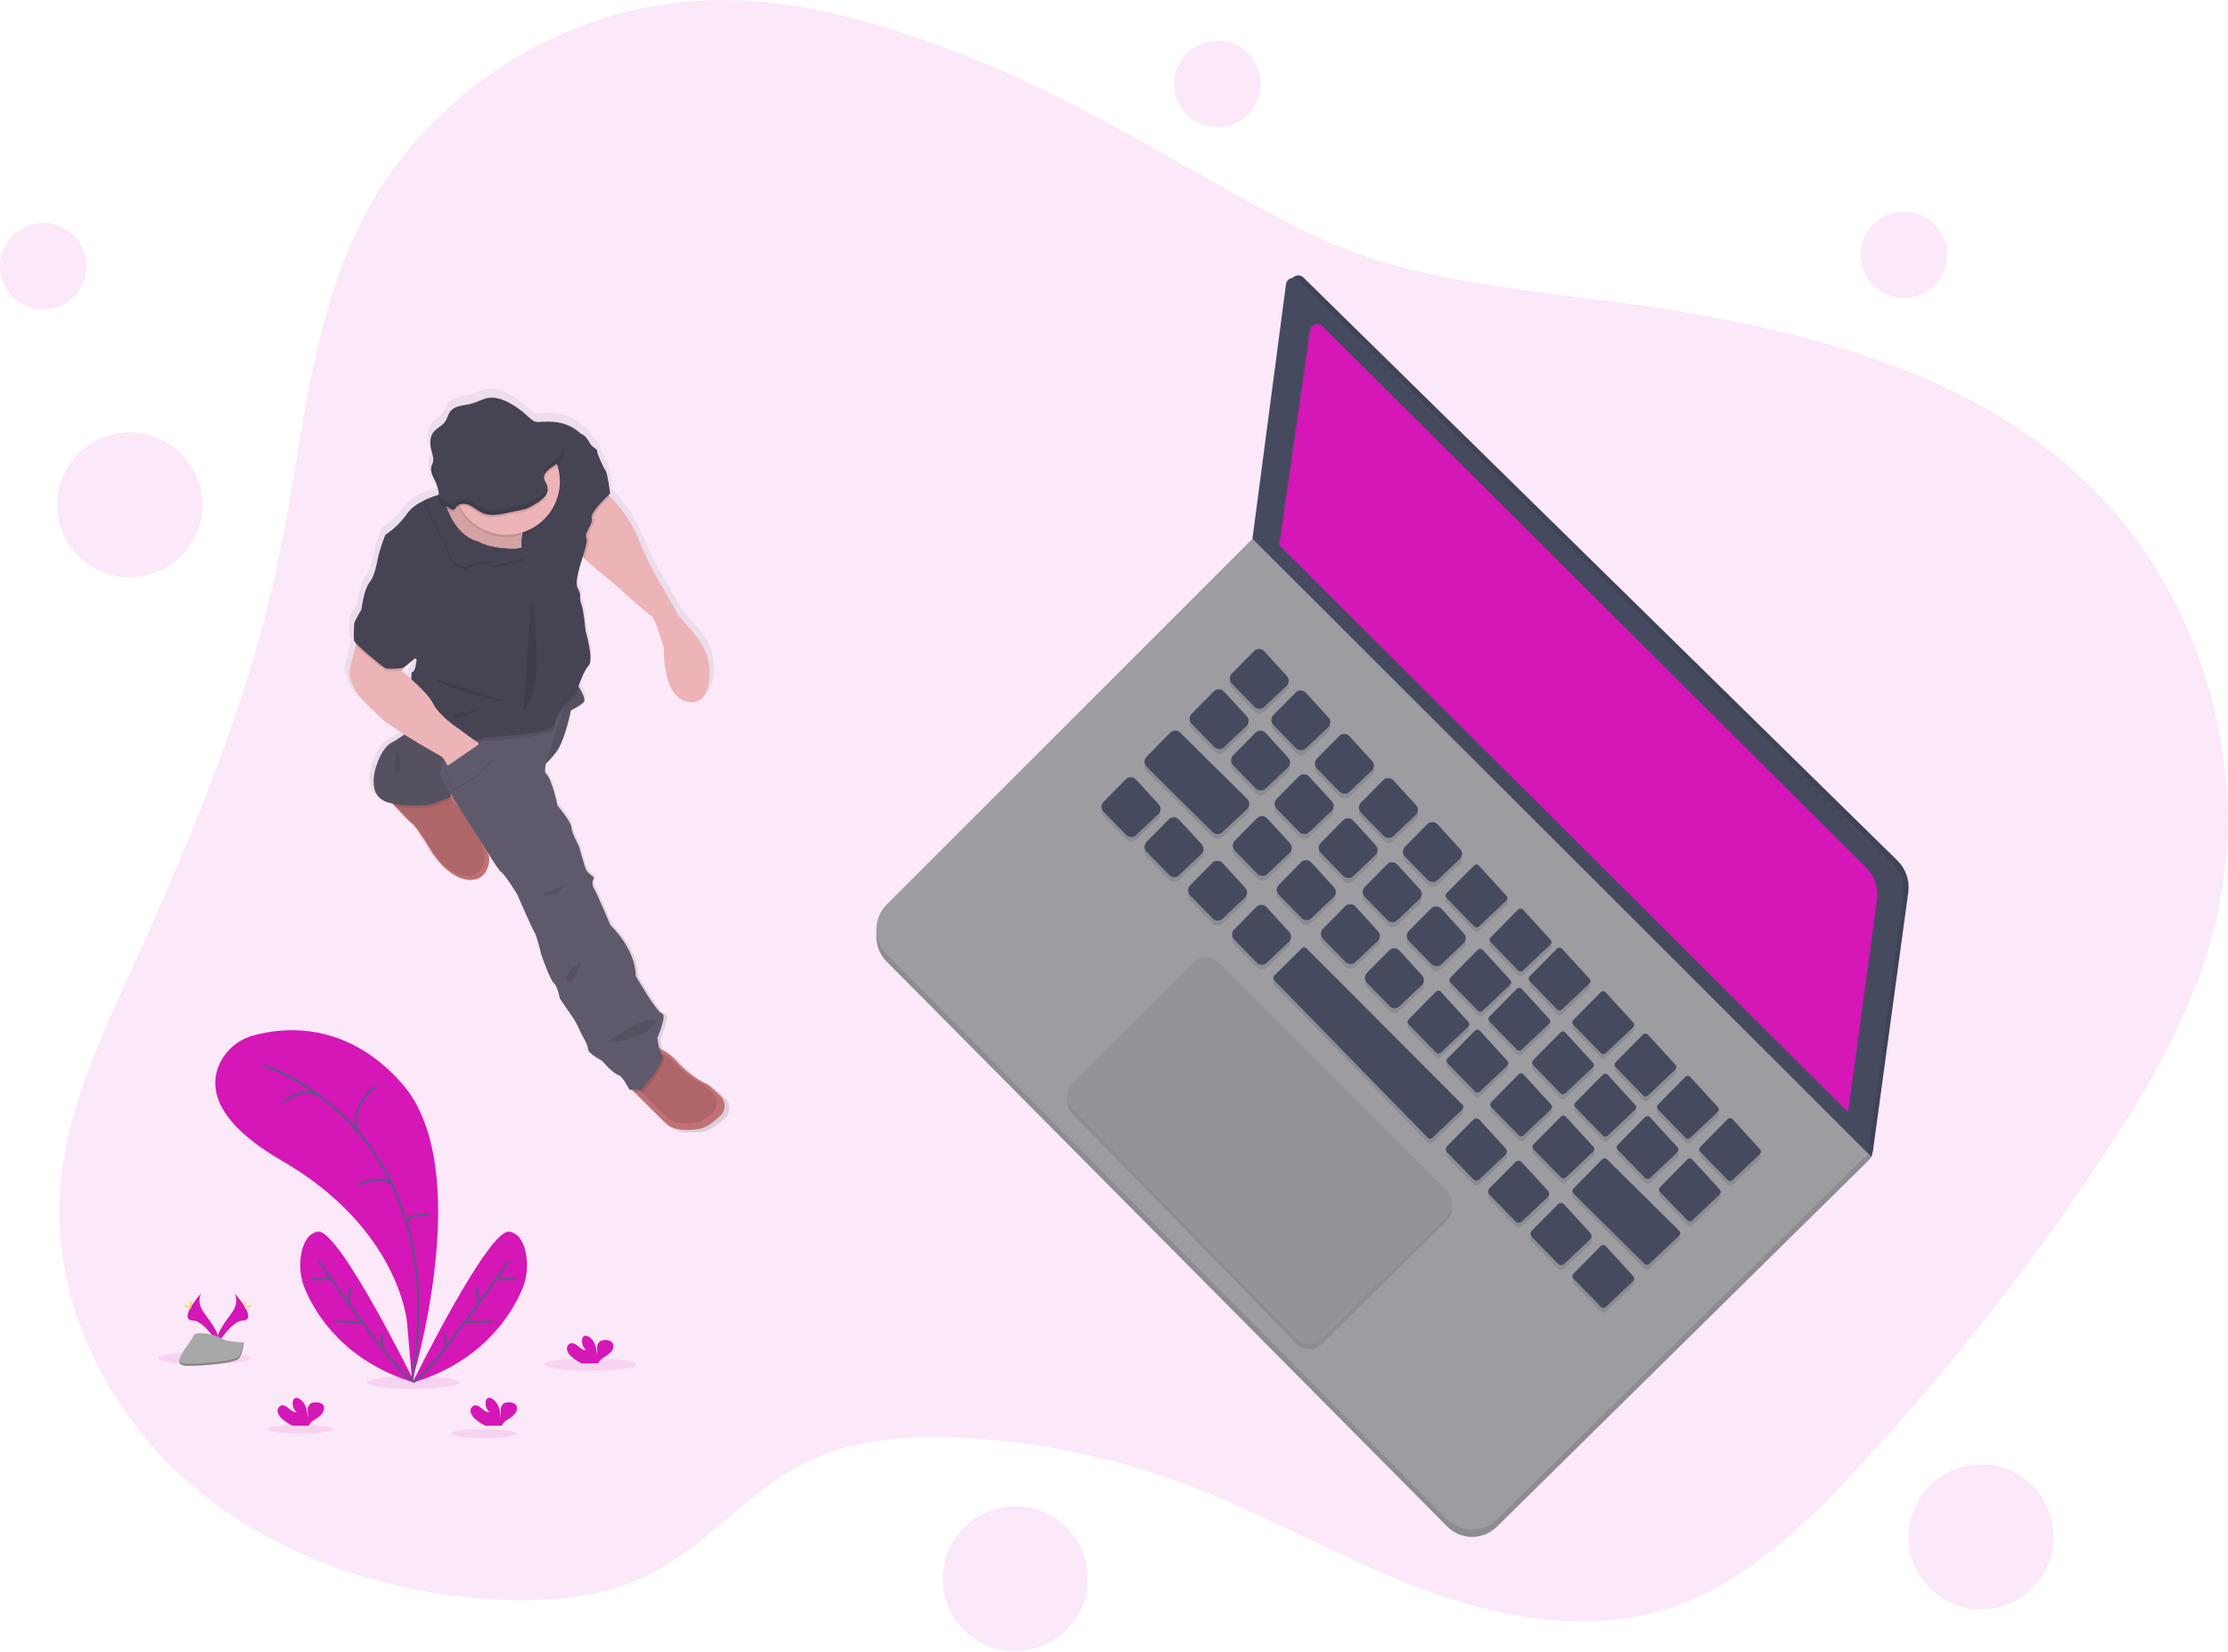 <svg width="1114" height="826" viewBox="0 0 1114 826" fill="none" xmlns="http://www.w3.org/2000/svg">
<g clip-path="url(#clip0_66_762)">
<path opacity="0.1" d="M490.9 31.17C446.82 13.25 400.25 -1.71 352.71 0.17C282.81 2.92 215.77 44.97 182.86 106.7C154.97 159 151.53 220.3 139.52 278.34C124.7 349.86 96.36 417.8 66.08 484.26C49.82 519.96 32.66 556.43 30 595.57C26.29 649.89 52.26 704.03 93 740.17C133.74 776.31 187.82 795.38 242.11 799.54C271 801.75 301.19 799.7 326.86 786.25C354 772.03 373.8 746.32 401.05 732.3C426.31 719.3 455.86 717.47 484.22 719.17C521.363 721.4 557.962 729.179 592.8 742.25C632.44 757.14 669.3 778.69 708.85 793.79C748.4 808.89 792.59 817.3 833.02 804.71C870.96 792.88 901.02 764.15 928.02 735.05C972.448 687.275 1012.97 636.011 1049.19 581.75C1073.6 545.19 1096.32 506.61 1107.12 463.99C1127.75 382.51 1099.35 290.58 1036.36 234.99C984.2 188.86 914.16 168.86 845.6 156.68C783.08 145.61 710.79 144.92 653.24 116.06C598.36 88.54 548.42 54.57 490.9 31.17Z" fill="#D417B6"/>
<path d="M934.03 576.92L935.7 578.6L936.45 575.71L935.65 572.86H933.59L934.03 576.92Z" fill="#464A5F"/>
<path opacity="0.1" d="M934.03 576.92L935.7 578.6L936.45 575.71L935.65 572.86H933.59L934.03 576.92Z" fill="black"/>
<path d="M934.03 576.92L935.65 578.65L934.03 580.55L932.29 579.9L931.86 579.06L934.03 576.92Z" fill="#9C9CA1"/>
<path opacity="0.1" d="M934.03 576.92L935.65 578.65L934.03 580.55L932.29 579.9L931.86 579.06L934.03 576.92Z" fill="black"/>
<path d="M626.21 273.14L443.33 456.02C440.042 459.308 438.191 463.765 438.182 468.415C438.172 473.064 440.006 477.529 443.28 480.83L723.6 763.38C726.878 766.681 731.331 768.549 735.983 768.573C740.635 768.598 745.108 766.777 748.42 763.51L934.03 580.56L626.21 273.14Z" fill="#9C9CA1"/>
<path opacity="0.1" d="M626.21 273.14L443.33 456.02C440.042 459.308 438.191 463.765 438.182 468.415C438.172 473.064 440.006 477.529 443.28 480.83L723.6 763.38C726.878 766.681 731.331 768.549 735.983 768.573C740.635 768.598 745.108 766.777 748.42 763.51L934.03 580.56L626.21 273.14Z" fill="black"/>
<path d="M626.21 269.51L443.33 452.39C440.042 455.678 438.191 460.135 438.182 464.785C438.172 469.434 440.006 473.899 443.28 477.2L723.6 759.74C726.877 763.043 731.329 764.912 735.981 764.938C740.633 764.965 745.106 763.146 748.42 759.88L934.03 576.88L626.21 269.51Z" fill="#9C9CA1"/>
<path d="M645.41 140.96L628.63 268.3L936.45 575.71L954.13 446.27C954.53 443.374 954.246 440.425 953.301 437.659C952.357 434.893 950.777 432.386 948.69 430.34L651.69 138.78C651.195 138.3 650.577 137.966 649.904 137.817C649.231 137.667 648.529 137.708 647.878 137.934C647.226 138.16 646.651 138.563 646.215 139.097C645.779 139.631 645.5 140.276 645.41 140.96Z" fill="#464A5F"/>
<path opacity="0.1" d="M645.41 140.96L628.63 268.3L936.45 575.71L954.13 446.27C954.53 443.374 954.246 440.425 953.301 437.659C952.357 434.893 950.777 432.386 948.69 430.34L651.69 138.78C651.195 138.3 650.577 137.966 649.904 137.817C649.231 137.667 648.529 137.708 647.878 137.934C647.226 138.16 646.651 138.563 646.215 139.097C645.779 139.631 645.5 140.276 645.41 140.96Z" fill="black"/>
<path d="M642.99 142.17L626.21 269.51L934.03 576.92L951.71 447.48C952.11 444.584 951.826 441.635 950.881 438.869C949.937 436.103 948.357 433.596 946.27 431.55L649.27 139.99C648.775 139.51 648.157 139.176 647.484 139.027C646.811 138.877 646.109 138.918 645.458 139.144C644.806 139.37 644.231 139.773 643.795 140.307C643.359 140.841 643.08 141.486 642.99 142.17Z" fill="#464A5F"/>
<path opacity="0.1" d="M627.03 328.03L615.9 339.26C615.571 339.588 615.31 339.978 615.132 340.407C614.954 340.836 614.862 341.296 614.862 341.76C614.862 342.225 614.954 342.684 615.132 343.113C615.31 343.542 615.571 343.932 615.9 344.26L627.18 355.83C627.83 356.505 628.722 356.895 629.659 356.914C630.597 356.933 631.503 356.579 632.18 355.93L643.26 345.47C643.934 344.834 644.33 343.958 644.364 343.032C644.398 342.106 644.066 341.204 643.44 340.52L632.16 328.18C631.84 327.821 631.451 327.531 631.016 327.329C630.58 327.126 630.108 327.014 629.627 327C629.147 326.986 628.669 327.07 628.222 327.247C627.776 327.424 627.37 327.691 627.03 328.03ZM647.77 348.78L636.68 360C636.031 360.66 635.667 361.549 635.667 362.475C635.667 363.401 636.031 364.29 636.68 364.95L647.96 376.52C648.281 376.856 648.666 377.125 649.091 377.311C649.517 377.498 649.975 377.599 650.439 377.608C650.904 377.617 651.366 377.535 651.798 377.365C652.231 377.196 652.626 376.942 652.96 376.62L664.04 366.17C664.724 365.529 665.127 364.644 665.161 363.707C665.194 362.77 664.856 361.858 664.22 361.17L652.9 348.86C652.576 348.506 652.182 348.222 651.744 348.025C651.306 347.828 650.833 347.723 650.352 347.715C649.872 347.708 649.395 347.798 648.951 347.981C648.507 348.164 648.105 348.436 647.77 348.78ZM669.55 370.55L658.46 381.78C657.813 382.441 657.451 383.33 657.451 384.255C657.451 385.18 657.813 386.069 658.46 386.73L669.75 398.3C670.4 398.975 671.292 399.365 672.229 399.384C673.167 399.403 674.073 399.049 674.75 398.4L685.83 387.94C686.504 387.304 686.9 386.428 686.934 385.502C686.968 384.576 686.636 383.674 686.01 382.99L674.73 370.65C674.407 370.287 674.011 369.994 673.569 369.791C673.128 369.587 672.648 369.478 672.162 369.468C671.676 369.459 671.192 369.55 670.743 369.736C670.294 369.922 669.887 370.199 669.55 370.55ZM691.57 392.58L680.49 403.86C679.843 404.521 679.481 405.41 679.481 406.335C679.481 407.26 679.843 408.149 680.49 408.81L691.78 420.38C692.43 421.055 693.322 421.445 694.259 421.464C695.197 421.483 696.103 421.129 696.78 420.48L707.85 410.02C708.528 409.386 708.928 408.511 708.963 407.584C708.999 406.657 708.667 405.754 708.04 405.07L696.7 392.68C696.376 392.326 695.984 392.041 695.547 391.843C695.109 391.646 694.636 391.539 694.156 391.529C693.677 391.52 693.2 391.608 692.755 391.789C692.311 391.97 691.907 392.239 691.57 392.58ZM713.6 414.61L702.52 425.86C701.858 426.524 701.486 427.423 701.486 428.36C701.486 429.297 701.858 430.196 702.52 430.86L713.81 442.43C714.46 443.105 715.352 443.495 716.289 443.514C717.227 443.533 718.133 443.179 718.81 442.53L729.88 432.07C730.558 431.436 730.958 430.561 730.993 429.634C731.029 428.707 730.697 427.804 730.07 427.12L718.79 414.78C718.471 414.412 718.078 414.114 717.638 413.904C717.198 413.694 716.719 413.578 716.232 413.562C715.745 413.546 715.26 413.631 714.807 413.811C714.354 413.992 713.943 414.263 713.6 414.61ZM737.02 435.23L723.25 449.18C722.947 449.49 722.777 449.906 722.777 450.34C722.777 450.774 722.947 451.19 723.25 451.5L737.12 465.71C737.43 466.013 737.847 466.183 738.28 466.183C738.714 466.183 739.13 466.013 739.44 465.71L753.21 452.71C753.526 452.412 753.712 452.001 753.727 451.566C753.742 451.132 753.585 450.709 753.29 450.39L739.43 435.23C739.275 435.066 739.088 434.936 738.881 434.847C738.674 434.758 738.451 434.712 738.225 434.712C738 434.712 737.776 434.758 737.569 434.847C737.362 434.936 737.175 435.066 737.02 435.23ZM759.05 457.26L745.28 471.26C744.978 471.568 744.808 471.983 744.808 472.415C744.808 472.847 744.978 473.262 745.28 473.57L759.15 487.79C759.46 488.093 759.877 488.263 760.31 488.263C760.744 488.263 761.16 488.093 761.47 487.79L775.24 474.79C775.556 474.492 775.742 474.081 775.757 473.646C775.772 473.212 775.615 472.789 775.32 472.47L761.46 457.31C761.308 457.143 761.124 457.009 760.919 456.915C760.714 456.822 760.491 456.771 760.266 456.767C760.04 456.762 759.816 456.803 759.607 456.888C759.398 456.973 759.209 457.099 759.05 457.26ZM778.55 476.76L764.78 490.76C764.478 491.068 764.308 491.483 764.308 491.915C764.308 492.347 764.478 492.762 764.78 493.07L778.65 507.29C778.96 507.593 779.377 507.763 779.81 507.763C780.244 507.763 780.66 507.593 780.97 507.29L794.74 494.29C795.056 493.992 795.242 493.581 795.257 493.146C795.272 492.712 795.115 492.289 794.82 491.97L780.95 476.86C780.802 476.691 780.621 476.554 780.419 476.457C780.216 476.36 779.996 476.306 779.771 476.296C779.547 476.287 779.323 476.323 779.113 476.403C778.903 476.483 778.712 476.604 778.55 476.76ZM800.39 498.6L786.62 512.54C786.315 512.849 786.143 513.266 786.143 513.7C786.143 514.134 786.315 514.551 786.62 514.86L800.49 529.07C800.799 529.375 801.216 529.547 801.65 529.547C802.084 529.547 802.501 529.375 802.81 529.07L816.58 516.07C816.894 515.77 817.078 515.36 817.093 514.926C817.108 514.493 816.953 514.07 816.66 513.75L802.8 498.59C802.644 498.427 802.457 498.297 802.249 498.209C802.042 498.121 801.818 498.076 801.593 498.077C801.367 498.078 801.144 498.125 800.938 498.215C800.731 498.304 800.545 498.436 800.39 498.6ZM821.54 519.75L807.77 533.69C807.465 533.999 807.293 534.416 807.293 534.85C807.293 535.284 807.465 535.701 807.77 536.01L821.64 550.23C821.95 550.533 822.367 550.703 822.8 550.703C823.234 550.703 823.65 550.533 823.96 550.23L837.73 537.23C838.044 536.93 838.228 536.52 838.243 536.086C838.258 535.653 838.103 535.23 837.81 534.91L823.9 519.8C823.749 519.641 823.568 519.513 823.367 519.424C823.166 519.335 822.95 519.287 822.73 519.282C822.511 519.278 822.293 519.317 822.088 519.397C821.884 519.477 821.698 519.597 821.54 519.75ZM842.69 540.86L828.9 554.86C828.598 555.168 828.428 555.583 828.428 556.015C828.428 556.447 828.598 556.862 828.9 557.17L842.77 571.39C843.08 571.693 843.497 571.863 843.93 571.863C844.364 571.863 844.78 571.693 845.09 571.39L858.86 558.39C859.176 558.092 859.362 557.681 859.377 557.246C859.392 556.812 859.235 556.389 858.94 556.07L845.08 540.91C844.929 540.746 844.746 540.614 844.542 540.523C844.339 540.431 844.119 540.382 843.896 540.377C843.673 540.372 843.451 540.413 843.244 540.496C843.037 540.579 842.848 540.703 842.69 540.86ZM863.84 562.05L850.07 576C849.767 576.31 849.597 576.726 849.597 577.16C849.597 577.594 849.767 578.01 850.07 578.32L863.9 592.53C864.204 592.84 864.616 593.018 865.05 593.028C865.483 593.037 865.903 592.876 866.22 592.58L879.99 579.58C880.306 579.282 880.492 578.871 880.507 578.436C880.522 578.002 880.365 577.579 880.07 577.26L866.21 562.1C866.059 561.939 865.877 561.81 865.675 561.72C865.474 561.631 865.256 561.582 865.036 561.577C864.815 561.573 864.595 561.612 864.39 561.693C864.185 561.774 863.998 561.896 863.84 562.05ZM606.9 348.17L595.82 359.39C595.491 359.718 595.23 360.108 595.052 360.537C594.874 360.966 594.782 361.426 594.782 361.89C594.782 362.355 594.874 362.814 595.052 363.243C595.23 363.672 595.491 364.062 595.82 364.39L607.11 375.96C607.431 376.296 607.816 376.565 608.241 376.751C608.667 376.938 609.125 377.039 609.589 377.048C610.054 377.057 610.516 376.975 610.948 376.805C611.381 376.636 611.776 376.383 612.11 376.06L623.18 365.61C623.868 364.972 624.274 364.087 624.31 363.149C624.345 362.212 624.007 361.298 623.37 360.61L612.02 348.26C611.696 347.908 611.303 347.626 610.867 347.43C610.43 347.234 609.958 347.128 609.479 347.12C609.001 347.111 608.525 347.2 608.082 347.381C607.639 347.561 607.237 347.83 606.9 348.17ZM562.9 392.16L551.81 403.38C551.148 404.044 550.776 404.943 550.776 405.88C550.776 406.817 551.148 407.716 551.81 408.38L563.09 419.86C563.736 420.524 564.617 420.908 565.543 420.928C566.469 420.949 567.366 420.605 568.04 419.97L579.12 409.51C579.796 408.875 580.194 407.999 580.228 407.072C580.262 406.145 579.928 405.242 579.3 404.56L568.02 392.26C567.697 391.906 567.306 391.622 566.869 391.424C566.433 391.226 565.961 391.12 565.482 391.11C565.003 391.101 564.527 391.189 564.083 391.37C563.639 391.55 563.237 391.819 562.9 392.16ZM627.64 368.91L616.55 380.13C616.221 380.458 615.96 380.848 615.782 381.277C615.604 381.706 615.512 382.166 615.512 382.63C615.512 383.095 615.604 383.554 615.782 383.983C615.96 384.412 616.221 384.802 616.55 385.13L627.83 396.7C628.479 397.377 629.37 397.768 630.307 397.789C631.245 397.81 632.152 397.458 632.83 396.81L643.9 386.3C644.584 385.659 644.987 384.774 645.021 383.837C645.054 382.9 644.716 381.988 644.08 381.3L632.8 368.97C632.475 368.611 632.079 368.323 631.637 368.124C631.195 367.926 630.717 367.82 630.233 367.814C629.749 367.809 629.269 367.903 628.822 368.092C628.376 368.28 627.974 368.559 627.64 368.91ZM649.41 390.69L638.33 401.91C637.681 402.57 637.317 403.459 637.317 404.385C637.317 405.311 637.681 406.2 638.33 406.86L649.62 418.43C649.941 418.766 650.326 419.035 650.751 419.221C651.177 419.408 651.635 419.509 652.099 419.518C652.564 419.527 653.026 419.445 653.458 419.275C653.891 419.106 654.286 418.853 654.62 418.53L665.69 408.08C666.378 407.442 666.784 406.557 666.82 405.619C666.855 404.682 666.517 403.768 665.88 403.08L654.6 390.74C654.272 390.38 653.873 390.091 653.429 389.892C652.984 389.693 652.503 389.587 652.016 389.583C651.529 389.578 651.046 389.674 650.597 389.865C650.149 390.055 649.745 390.336 649.41 390.69ZM671.44 412.71L660.36 423.94C659.711 424.6 659.347 425.489 659.347 426.415C659.347 427.341 659.711 428.23 660.36 428.89L671.65 440.46C672.296 441.125 673.178 441.509 674.104 441.527C675.031 441.546 675.928 441.198 676.6 440.56L687.68 430.11C688.368 429.472 688.774 428.587 688.81 427.649C688.845 426.712 688.507 425.798 687.87 425.11L676.57 412.86C676.249 412.504 675.859 412.216 675.424 412.015C674.988 411.814 674.517 411.703 674.037 411.689C673.558 411.675 673.08 411.758 672.634 411.933C672.188 412.109 671.781 412.373 671.44 412.71ZM584.35 412.2L573.26 423.42C572.611 424.08 572.247 424.969 572.247 425.895C572.247 426.821 572.611 427.71 573.26 428.37L584.54 439.94C584.861 440.276 585.246 440.544 585.671 440.731C586.097 440.918 586.555 441.019 587.019 441.028C587.484 441.037 587.946 440.955 588.378 440.785C588.811 440.616 589.206 440.363 589.54 440.04L600.62 429.59C601.304 428.949 601.707 428.064 601.741 427.127C601.774 426.19 601.436 425.278 600.8 424.59L589.52 412.26C589.195 411.9 588.798 411.61 588.356 411.411C587.913 411.211 587.434 411.105 586.948 411.099C586.463 411.093 585.981 411.188 585.534 411.378C585.087 411.567 584.684 411.847 584.35 412.2ZM606.12 433.97L595.04 445.2C594.711 445.528 594.45 445.918 594.272 446.347C594.094 446.776 594.002 447.236 594.002 447.7C594.002 448.165 594.094 448.624 594.272 449.053C594.45 449.482 594.711 449.872 595.04 450.2L606.33 461.77C606.651 462.106 607.036 462.375 607.461 462.561C607.887 462.748 608.345 462.849 608.809 462.858C609.274 462.867 609.736 462.785 610.168 462.615C610.601 462.446 610.996 462.193 611.33 461.87L622.4 451.42C623.088 450.782 623.494 449.897 623.53 448.959C623.565 448.022 623.227 447.108 622.59 446.42L611.31 434.08C610.986 433.716 610.591 433.422 610.148 433.218C609.706 433.014 609.226 432.903 608.739 432.892C608.252 432.882 607.768 432.972 607.317 433.158C606.866 433.343 606.459 433.62 606.12 433.97ZM628.15 456L617.07 467.23C616.421 467.89 616.057 468.779 616.057 469.705C616.057 470.631 616.421 471.52 617.07 472.18L628.36 483.75C629.01 484.425 629.902 484.815 630.839 484.834C631.777 484.853 632.683 484.499 633.36 483.85L644.43 473.39C645.108 472.756 645.508 471.881 645.543 470.954C645.579 470.027 645.247 469.124 644.62 468.44L633.34 456.1C633.016 455.736 632.62 455.444 632.177 455.24C631.734 455.037 631.254 454.927 630.767 454.918C630.28 454.908 629.796 454.999 629.346 455.186C628.895 455.372 628.488 455.649 628.15 456ZM693.47 434.74L682.39 445.97C681.741 446.63 681.377 447.519 681.377 448.445C681.377 449.371 681.741 450.26 682.39 450.92L693.68 462.49C694.001 462.826 694.386 463.095 694.811 463.281C695.237 463.468 695.695 463.569 696.159 463.578C696.624 463.587 697.086 463.505 697.518 463.335C697.951 463.166 698.346 462.913 698.68 462.59L709.76 452.14C710.101 451.824 710.376 451.444 710.57 451.021C710.764 450.599 710.872 450.142 710.889 449.677C710.906 449.213 710.83 448.75 710.668 448.314C710.505 447.879 710.258 447.48 709.94 447.14L698.59 434.86C698.269 434.505 697.878 434.219 697.442 434.019C697.007 433.82 696.535 433.711 696.056 433.7C695.577 433.689 695.1 433.775 694.656 433.954C694.211 434.133 693.808 434.4 693.47 434.74ZM715.5 456.77L704.41 468C703.761 468.66 703.397 469.549 703.397 470.475C703.397 471.401 703.761 472.29 704.41 472.95L715.7 484.52C716.021 484.856 716.406 485.125 716.831 485.311C717.257 485.498 717.715 485.599 718.179 485.608C718.644 485.617 719.106 485.535 719.538 485.365C719.971 485.196 720.366 484.943 720.7 484.62L731.78 474.16C732.456 473.525 732.854 472.649 732.888 471.722C732.922 470.795 732.588 469.892 731.96 469.21L720.62 456.86C720.296 456.507 719.904 456.223 719.467 456.026C719.031 455.83 718.558 455.724 718.079 455.715C717.6 455.707 717.125 455.796 716.681 455.977C716.238 456.159 715.836 456.428 715.5 456.77ZM738.9 477.39L725.13 491.39C724.825 491.699 724.654 492.116 724.654 492.55C724.654 492.984 724.825 493.401 725.13 493.71L739.01 507.86C739.319 508.165 739.736 508.337 740.17 508.337C740.604 508.337 741.021 508.165 741.33 507.86L755.1 494.86C755.414 494.56 755.598 494.15 755.613 493.716C755.628 493.283 755.473 492.86 755.18 492.54L741.32 477.38C741.164 477.215 740.976 477.084 740.768 476.995C740.559 476.906 740.335 476.861 740.108 476.861C739.881 476.862 739.657 476.91 739.449 477.001C739.242 477.092 739.055 477.224 738.9 477.39ZM758.42 496.86L744.65 510.86C744.345 511.169 744.173 511.586 744.173 512.02C744.173 512.454 744.345 512.871 744.65 513.18L758.52 527.39C758.829 527.695 759.246 527.867 759.68 527.867C760.114 527.867 760.531 527.695 760.84 527.39L774.61 514.39C774.924 514.09 775.108 513.68 775.123 513.246C775.138 512.813 774.983 512.39 774.69 512.07L760.83 496.91C760.678 496.743 760.494 496.609 760.289 496.515C760.084 496.422 759.861 496.371 759.636 496.367C759.41 496.362 759.186 496.403 758.977 496.488C758.768 496.573 758.579 496.699 758.42 496.86ZM780.26 518.73L766.48 532.73C766.178 533.038 766.008 533.453 766.008 533.885C766.008 534.317 766.178 534.732 766.48 535.04L780.34 549.26C780.65 549.563 781.067 549.733 781.5 549.733C781.934 549.733 782.35 549.563 782.66 549.26L796.43 536.26C796.748 535.963 796.935 535.553 796.952 535.119C796.969 534.684 796.814 534.261 796.52 533.94L782.66 518.78C782.508 518.615 782.325 518.482 782.121 518.389C781.916 518.297 781.695 518.247 781.471 518.242C781.246 518.237 781.024 518.278 780.815 518.362C780.607 518.446 780.418 518.571 780.26 518.73ZM801.41 539.86L787.64 553.86C787.335 554.169 787.163 554.586 787.163 555.02C787.163 555.454 787.335 555.871 787.64 556.18L801.5 570.39C801.812 570.694 802.23 570.863 802.665 570.863C803.1 570.863 803.518 570.694 803.83 570.39L817.59 557.39C817.908 557.093 818.095 556.683 818.112 556.249C818.129 555.814 817.974 555.391 817.68 555.07L803.82 539.91C803.668 539.743 803.484 539.609 803.279 539.515C803.074 539.422 802.851 539.371 802.626 539.367C802.4 539.362 802.176 539.403 801.967 539.488C801.758 539.573 801.569 539.699 801.41 539.86ZM628.48 411.62L617.39 422.86C616.741 423.52 616.377 424.409 616.377 425.335C616.377 426.261 616.741 427.15 617.39 427.81L628.68 439.38C629.001 439.717 629.385 439.987 629.81 440.174C630.236 440.362 630.694 440.463 631.159 440.472C631.624 440.482 632.086 440.399 632.519 440.228C632.952 440.058 633.346 439.804 633.68 439.48L644.76 429.03C645.446 428.391 645.851 427.505 645.885 426.567C645.918 425.63 645.579 424.717 644.94 424.03L633.6 411.72C633.278 411.365 632.887 411.079 632.45 410.881C632.014 410.682 631.541 410.575 631.062 410.566C630.582 410.556 630.106 410.645 629.662 410.826C629.218 411.008 628.816 411.278 628.48 411.62ZM650.51 433.65L639.42 444.86C638.771 445.52 638.407 446.409 638.407 447.335C638.407 448.261 638.771 449.15 639.42 449.81L650.71 461.38C651.031 461.717 651.415 461.987 651.84 462.174C652.266 462.362 652.724 462.463 653.189 462.472C653.654 462.482 654.116 462.399 654.549 462.228C654.982 462.058 655.376 461.804 655.71 461.48L666.79 451.03C667.474 450.389 667.877 449.504 667.911 448.567C667.944 447.63 667.606 446.718 666.97 446.03L655.69 433.7C655.364 433.339 654.966 433.049 654.522 432.849C654.078 432.649 653.598 432.543 653.111 432.539C652.624 432.534 652.142 432.63 651.694 432.822C651.246 433.013 650.843 433.295 650.51 433.65ZM672.54 455.68L661.45 466.86C660.801 467.52 660.437 468.409 660.437 469.335C660.437 470.261 660.801 471.15 661.45 471.81L672.73 483.38C673.051 483.716 673.436 483.984 673.861 484.171C674.287 484.358 674.745 484.459 675.209 484.468C675.674 484.477 676.136 484.395 676.568 484.225C677.001 484.056 677.396 483.803 677.73 483.48L688.81 473.03C689.494 472.389 689.897 471.504 689.931 470.567C689.964 469.63 689.626 468.718 688.99 468.03L677.71 455.69C677.38 455.334 676.981 455.05 676.536 454.855C676.092 454.661 675.612 454.56 675.127 454.559C674.642 454.558 674.162 454.657 673.717 454.85C673.272 455.043 672.871 455.325 672.54 455.68ZM694.57 477.71L683.48 488.93C682.831 489.59 682.467 490.479 682.467 491.405C682.467 492.331 682.831 493.22 683.48 493.88L694.76 505.45C695.081 505.786 695.466 506.055 695.891 506.241C696.317 506.428 696.775 506.529 697.239 506.538C697.704 506.547 698.166 506.465 698.598 506.295C699.031 506.126 699.426 505.872 699.76 505.55L710.84 495.1C711.524 494.459 711.927 493.574 711.961 492.637C711.994 491.7 711.656 490.788 711.02 490.1L699.74 477.76C699.413 477.402 699.016 477.114 698.573 476.916C698.13 476.718 697.651 476.614 697.166 476.609C696.681 476.604 696.2 476.699 695.753 476.889C695.307 477.078 694.904 477.358 694.57 477.71ZM717.99 498.33L704.21 512.27C703.907 512.58 703.737 512.996 703.737 513.43C703.737 513.864 703.907 514.28 704.21 514.59L718.07 528.8C718.379 529.105 718.796 529.277 719.23 529.277C719.664 529.277 720.081 529.105 720.39 528.8L734.16 515.8C734.478 515.503 734.665 515.093 734.682 514.659C734.699 514.224 734.544 513.801 734.25 513.48L720.39 498.31C720.234 498.148 720.047 498.019 719.84 497.932C719.633 497.845 719.41 497.801 719.186 497.802C718.961 497.804 718.739 497.852 718.533 497.943C718.328 498.034 718.143 498.165 717.99 498.33ZM737.49 517.86L723.71 531.8C723.407 532.11 723.237 532.526 723.237 532.96C723.237 533.394 723.407 533.81 723.71 534.12L737.57 548.33C737.879 548.635 738.296 548.807 738.73 548.807C739.164 548.807 739.581 548.635 739.89 548.33L753.66 535.33C753.978 535.033 754.165 534.623 754.182 534.189C754.199 533.754 754.044 533.331 753.75 533.01L739.9 517.86C739.746 517.695 739.559 517.563 739.352 517.474C739.145 517.384 738.921 517.337 738.695 517.337C738.469 517.337 738.246 517.384 738.038 517.474C737.831 517.563 737.644 517.695 737.49 517.86ZM759.32 539.66L745.55 553.66C745.247 553.97 745.078 554.386 745.078 554.82C745.078 555.254 745.247 555.67 745.55 555.98L759.41 570.19C759.712 570.502 760.125 570.682 760.56 570.692C760.994 570.701 761.415 570.539 761.73 570.24L775.5 557.24C775.818 556.943 776.005 556.533 776.022 556.099C776.039 555.664 775.884 555.241 775.59 554.92L761.72 539.76C761.572 539.591 761.391 539.454 761.189 539.357C760.986 539.26 760.766 539.206 760.541 539.196C760.317 539.187 760.093 539.223 759.883 539.303C759.673 539.383 759.482 539.504 759.32 539.66ZM780.48 560.86L766.7 574.76C766.397 575.07 766.227 575.486 766.227 575.92C766.227 576.354 766.397 576.77 766.7 577.08L780.56 591.29C780.862 591.602 781.275 591.782 781.71 591.792C782.144 591.801 782.565 591.639 782.88 591.34L796.65 578.34C796.968 578.043 797.155 577.633 797.172 577.199C797.189 576.764 797.034 576.341 796.74 576.02L782.9 560.86C782.746 560.692 782.559 560.558 782.351 560.466C782.143 560.374 781.918 560.327 781.69 560.327C781.462 560.327 781.237 560.374 781.029 560.466C780.821 560.558 780.634 560.692 780.48 560.86ZM822.56 561.03L808.79 575.03C808.485 575.339 808.313 575.756 808.313 576.19C808.313 576.624 808.485 577.041 808.79 577.35L822.66 591.56C822.962 591.872 823.375 592.052 823.81 592.062C824.244 592.071 824.665 591.909 824.98 591.61L838.75 578.61C839.064 578.31 839.248 577.9 839.263 577.466C839.278 577.033 839.123 576.61 838.83 576.29L824.97 561.13C824.822 560.96 824.64 560.821 824.437 560.724C824.233 560.626 824.012 560.57 823.787 560.561C823.561 560.552 823.336 560.589 823.125 560.669C822.914 560.75 822.722 560.873 822.56 561.03ZM843.71 582.19L829.9 596.13C829.595 596.439 829.423 596.856 829.423 597.29C829.423 597.724 829.595 598.141 829.9 598.45L843.8 612.66C844.102 612.972 844.515 613.152 844.95 613.162C845.384 613.171 845.805 613.009 846.12 612.71L859.89 599.71C860.204 599.41 860.388 599 860.403 598.566C860.418 598.133 860.263 597.71 859.97 597.39L846.11 582.23C845.959 582.064 845.775 581.931 845.57 581.838C845.365 581.746 845.143 581.696 844.919 581.692C844.694 581.689 844.471 581.731 844.263 581.816C844.055 581.902 843.867 582.029 843.71 582.19ZM736.56 562.43L723.56 575.56C723.153 575.975 722.924 576.533 722.924 577.115C722.924 577.697 723.153 578.255 723.56 578.67L736.65 592.09C737.057 592.505 737.611 592.745 738.193 592.756C738.774 592.767 739.337 592.549 739.76 592.15L752.76 579.92C753.17 579.524 753.413 578.987 753.439 578.418C753.465 577.849 753.272 577.291 752.9 576.86L739.81 562.54C739.609 562.311 739.363 562.125 739.088 561.995C738.813 561.865 738.513 561.792 738.209 561.782C737.904 561.771 737.601 561.823 737.317 561.935C737.034 562.047 736.776 562.215 736.56 562.43ZM757.71 583.58L744.71 596.71C744.303 597.125 744.074 597.683 744.074 598.265C744.074 598.847 744.303 599.405 744.71 599.82L757.8 613.24C758.207 613.655 758.761 613.895 759.343 613.906C759.924 613.917 760.487 613.699 760.91 613.3L773.91 601.07C774.334 600.671 774.584 600.121 774.606 599.54C774.629 598.958 774.422 598.391 774.03 597.96L760.9 583.64C760.696 583.423 760.451 583.25 760.18 583.129C759.908 583.009 759.615 582.944 759.318 582.938C759.02 582.933 758.725 582.987 758.449 583.097C758.173 583.207 757.922 583.371 757.71 583.58ZM778.9 604.73L765.9 617.86C765.493 618.275 765.264 618.833 765.264 619.415C765.264 619.997 765.493 620.555 765.9 620.97L778.99 634.39C779.396 634.807 779.949 635.048 780.531 635.061C781.112 635.074 781.676 634.858 782.1 634.46L795.1 622.22C795.526 621.822 795.778 621.272 795.8 620.69C795.823 620.107 795.614 619.539 795.22 619.11L782.13 604.8C781.928 604.574 781.682 604.392 781.407 604.265C781.132 604.139 780.833 604.07 780.53 604.063C780.227 604.057 779.926 604.113 779.646 604.227C779.365 604.342 779.112 604.513 778.9 604.73ZM800.43 625.46L786.66 639.41C786.357 639.72 786.187 640.136 786.188 640.57C786.188 641.004 786.357 641.42 786.66 641.73L800.53 655.94C800.839 656.245 801.256 656.417 801.69 656.417C802.124 656.417 802.541 656.245 802.85 655.94L816.62 642.94C816.936 642.642 817.122 642.231 817.137 641.796C817.152 641.362 816.995 640.939 816.7 640.62L802.84 625.46C802.685 625.296 802.498 625.166 802.291 625.077C802.084 624.988 801.861 624.942 801.635 624.942C801.41 624.942 801.186 624.988 800.979 625.077C800.772 625.166 800.585 625.296 800.43 625.46ZM585.1 368.8L573.28 380.86C572.951 381.188 572.69 381.578 572.512 382.007C572.334 382.436 572.242 382.895 572.242 383.36C572.242 383.824 572.334 384.284 572.512 384.713C572.69 385.142 572.951 385.532 573.28 385.86L606.28 418.53C606.932 419.173 607.807 419.539 608.723 419.55C609.638 419.561 610.523 419.217 611.19 418.59L623.51 407C623.856 406.675 624.133 406.283 624.325 405.848C624.516 405.414 624.618 404.945 624.625 404.47C624.631 403.995 624.542 403.524 624.363 403.084C624.183 402.644 623.917 402.245 623.58 401.91L590.08 368.77C589.415 368.116 588.517 367.752 587.584 367.757C586.651 367.763 585.758 368.138 585.1 368.8ZM801.11 582.14L786.66 596.86C786.356 597.173 786.186 597.593 786.186 598.03C786.186 598.467 786.356 598.887 786.66 599.2L822.27 634.45C822.578 634.749 822.991 634.917 823.42 634.917C823.85 634.917 824.262 634.749 824.57 634.45L839.63 620.28C839.79 620.126 839.918 619.941 840.005 619.737C840.092 619.532 840.137 619.312 840.137 619.09C840.137 618.868 840.092 618.648 840.005 618.443C839.918 618.239 839.79 618.054 839.63 617.9L803.4 582.06C803.081 581.776 802.665 581.627 802.239 581.642C801.813 581.656 801.408 581.835 801.11 582.14ZM650.9 476.68L637.11 490.34C636.956 490.492 636.834 490.674 636.751 490.874C636.667 491.074 636.624 491.288 636.624 491.505C636.624 491.722 636.667 491.936 636.751 492.136C636.834 492.336 636.956 492.518 637.11 492.67L713.9 571.38C714.21 571.683 714.627 571.853 715.06 571.853C715.494 571.853 715.91 571.683 716.22 571.38L731.22 557.23C731.379 557.076 731.505 556.892 731.591 556.688C731.677 556.485 731.722 556.266 731.722 556.045C731.722 555.824 731.677 555.605 731.591 555.402C731.505 555.198 731.379 555.014 731.22 554.86L653.22 476.65C652.906 476.351 652.488 476.187 652.054 476.192C651.62 476.198 651.206 476.373 650.9 476.68Z" fill="black"/>
<path d="M627.03 325.61L615.9 336.86C615.251 337.52 614.887 338.409 614.887 339.335C614.887 340.261 615.251 341.15 615.9 341.81L627.18 353.38C627.83 354.055 628.722 354.445 629.659 354.464C630.597 354.483 631.503 354.129 632.18 353.48L643.26 343.02C643.934 342.384 644.33 341.508 644.364 340.582C644.398 339.656 644.066 338.754 643.44 338.07L632.16 325.73C631.838 325.373 631.447 325.086 631.011 324.886C630.574 324.685 630.101 324.576 629.621 324.565C629.141 324.554 628.663 324.64 628.218 324.82C627.772 325 627.368 325.269 627.03 325.61ZM647.77 346.36L636.68 357.58C636.031 358.24 635.667 359.129 635.667 360.055C635.667 360.981 636.031 361.87 636.68 362.53L647.96 374.1C648.281 374.436 648.666 374.704 649.091 374.891C649.517 375.078 649.975 375.179 650.439 375.188C650.904 375.197 651.366 375.115 651.798 374.945C652.231 374.776 652.626 374.523 652.96 374.2L664.04 363.75C664.724 363.109 665.127 362.224 665.161 361.287C665.194 360.35 664.856 359.438 664.22 358.75L652.9 346.45C652.576 346.095 652.184 345.81 651.746 345.613C651.308 345.415 650.835 345.308 650.354 345.3C649.874 345.292 649.397 345.381 648.953 345.563C648.509 345.746 648.106 346.017 647.77 346.36ZM669.55 368.13L658.46 379.36C657.813 380.021 657.451 380.91 657.451 381.835C657.451 382.76 657.813 383.649 658.46 384.31L669.73 395.86C670.38 396.535 671.272 396.925 672.209 396.944C673.147 396.963 674.053 396.609 674.73 395.96L685.81 385.5C686.151 385.184 686.426 384.804 686.62 384.381C686.814 383.959 686.922 383.502 686.939 383.037C686.956 382.573 686.88 382.11 686.718 381.674C686.555 381.239 686.307 380.84 685.99 380.5L674.71 368.16C674.382 367.804 673.984 367.52 673.541 367.325C673.099 367.129 672.62 367.027 672.137 367.024C671.653 367.021 671.173 367.118 670.728 367.308C670.283 367.499 669.882 367.778 669.55 368.13ZM691.57 390.16L680.49 401.38C679.831 402.045 679.46 402.944 679.46 403.88C679.46 404.817 679.831 405.715 680.49 406.38L691.78 417.95C692.43 418.625 693.322 419.015 694.259 419.034C695.197 419.053 696.103 418.699 696.78 418.05L707.85 407.59C708.528 406.956 708.928 406.081 708.963 405.154C708.999 404.227 708.667 403.324 708.04 402.64L696.7 390.26C696.376 389.906 695.984 389.621 695.547 389.423C695.109 389.226 694.636 389.119 694.156 389.109C693.677 389.1 693.2 389.188 692.755 389.369C692.311 389.55 691.907 389.819 691.57 390.16ZM713.6 412.19L702.52 423.41C701.858 424.074 701.486 424.973 701.486 425.91C701.486 426.847 701.858 427.746 702.52 428.41L713.81 439.97C714.459 440.647 715.35 441.038 716.287 441.059C717.225 441.08 718.132 440.728 718.81 440.08L729.88 429.62C730.223 429.305 730.5 428.926 730.695 428.504C730.891 428.081 731 427.625 731.018 427.16C731.036 426.695 730.961 426.231 730.798 425.795C730.636 425.359 730.388 424.96 730.07 424.62L718.79 412.28C718.465 411.917 718.068 411.625 717.625 411.423C717.182 411.22 716.702 411.111 716.215 411.103C715.728 411.094 715.244 411.186 714.794 411.373C714.344 411.561 713.938 411.839 713.6 412.19ZM737.02 432.86L723.25 446.76C722.948 447.068 722.778 447.483 722.778 447.915C722.778 448.347 722.948 448.762 723.25 449.07L737.12 463.29C737.424 463.6 737.836 463.778 738.27 463.788C738.703 463.797 739.123 463.636 739.44 463.34L753.21 450.34C753.526 450.042 753.712 449.631 753.727 449.196C753.742 448.762 753.585 448.339 753.29 448.02L739.42 432.86C739.265 432.698 739.079 432.569 738.873 432.481C738.666 432.392 738.444 432.347 738.22 432.347C737.996 432.347 737.774 432.392 737.568 432.481C737.361 432.569 737.175 432.698 737.02 432.86ZM759.05 454.86L745.28 468.81C744.978 469.118 744.808 469.533 744.808 469.965C744.808 470.397 744.978 470.812 745.28 471.12L759.15 485.34C759.46 485.643 759.877 485.813 760.31 485.813C760.744 485.813 761.16 485.643 761.47 485.34L775.24 472.34C775.556 472.042 775.742 471.631 775.757 471.196C775.772 470.762 775.615 470.339 775.32 470.02L761.45 454.86C761.295 454.698 761.109 454.569 760.903 454.481C760.696 454.392 760.474 454.347 760.25 454.347C760.026 454.347 759.804 454.392 759.598 454.481C759.391 454.569 759.205 454.698 759.05 454.86ZM778.55 474.34L764.78 488.29C764.478 488.598 764.308 489.013 764.308 489.445C764.308 489.877 764.478 490.292 764.78 490.6L778.64 504.86C778.95 505.163 779.367 505.333 779.8 505.333C780.234 505.333 780.65 505.163 780.96 504.86L794.73 491.86C795.046 491.562 795.232 491.151 795.247 490.716C795.262 490.282 795.105 489.859 794.81 489.54L780.95 474.38C780.798 474.215 780.614 474.083 780.409 473.991C780.204 473.9 779.983 473.851 779.759 473.847C779.534 473.843 779.312 473.885 779.104 473.97C778.896 474.054 778.708 474.18 778.55 474.34ZM800.39 496.18L786.62 510.12C786.315 510.429 786.143 510.846 786.143 511.28C786.143 511.714 786.315 512.131 786.62 512.44L800.49 526.65C800.792 526.962 801.205 527.142 801.64 527.152C802.074 527.161 802.495 526.999 802.81 526.7L816.58 513.7C816.894 513.4 817.078 512.99 817.093 512.556C817.108 512.123 816.953 511.7 816.66 511.38L802.8 496.21C802.647 496.044 802.462 495.912 802.256 495.82C802.05 495.728 801.827 495.68 801.602 495.677C801.376 495.674 801.152 495.717 800.944 495.804C800.736 495.89 800.547 496.018 800.39 496.18ZM821.54 517.33L807.77 531.27C807.465 531.579 807.293 531.996 807.293 532.43C807.293 532.864 807.465 533.281 807.77 533.59L821.63 547.86C821.94 548.163 822.356 548.333 822.79 548.333C823.224 548.333 823.64 548.163 823.95 547.86L837.72 534.86C838.034 534.56 838.218 534.15 838.233 533.716C838.248 533.283 838.093 532.86 837.8 532.54L823.9 517.38C823.749 517.221 823.568 517.093 823.367 517.004C823.166 516.915 822.95 516.867 822.73 516.862C822.511 516.858 822.293 516.897 822.088 516.977C821.884 517.057 821.698 517.177 821.54 517.33ZM842.69 538.48L828.92 552.48C828.618 552.788 828.448 553.203 828.448 553.635C828.448 554.067 828.618 554.482 828.92 554.79L842.79 569.01C843.1 569.313 843.517 569.483 843.95 569.483C844.384 569.483 844.8 569.313 845.11 569.01L858.88 556.01C859.196 555.712 859.382 555.301 859.397 554.866C859.412 554.432 859.255 554.009 858.96 553.69L845.1 538.53C844.948 538.363 844.764 538.229 844.559 538.135C844.354 538.042 844.131 537.991 843.906 537.987C843.68 537.982 843.456 538.023 843.247 538.108C843.038 538.193 842.849 538.319 842.69 538.48ZM863.84 559.63L850.07 573.63C849.767 573.94 849.597 574.356 849.597 574.79C849.597 575.224 849.767 575.64 850.07 575.95L863.9 590.11C864.21 590.413 864.627 590.583 865.06 590.583C865.494 590.583 865.91 590.413 866.22 590.11L879.99 577.11C880.306 576.812 880.492 576.401 880.507 575.966C880.522 575.532 880.365 575.109 880.07 574.79L866.21 559.63C866.056 559.472 865.871 559.347 865.668 559.262C865.464 559.176 865.246 559.133 865.025 559.133C864.804 559.133 864.586 559.176 864.382 559.262C864.179 559.347 863.995 559.472 863.84 559.63ZM606.9 345.75L595.82 356.97C595.171 357.63 594.807 358.519 594.807 359.445C594.807 360.371 595.171 361.26 595.82 361.92L607.11 373.49C607.431 373.826 607.816 374.095 608.241 374.281C608.667 374.468 609.125 374.569 609.589 374.578C610.054 374.587 610.516 374.505 610.948 374.335C611.381 374.166 611.776 373.913 612.11 373.59L623.18 363.14C623.868 362.502 624.274 361.617 624.31 360.679C624.345 359.742 624.007 358.829 623.37 358.14L612.02 345.86C611.697 345.507 611.306 345.223 610.87 345.025C610.434 344.827 609.962 344.72 609.484 344.71C609.005 344.699 608.529 344.786 608.085 344.965C607.641 345.144 607.238 345.411 606.9 345.75ZM562.9 389.74L551.81 400.96C551.148 401.624 550.776 402.523 550.776 403.46C550.776 404.397 551.148 405.296 551.81 405.96L563.1 417.52C563.746 418.184 564.627 418.568 565.553 418.588C566.479 418.609 567.376 418.265 568.05 417.63L579.13 407.17C579.816 406.531 580.221 405.645 580.255 404.707C580.288 403.77 579.949 402.857 579.31 402.17L568.02 389.86C567.699 389.504 567.309 389.216 566.873 389.016C566.437 388.816 565.965 388.707 565.486 388.696C565.007 388.684 564.53 388.771 564.085 388.951C563.64 389.13 563.237 389.399 562.9 389.74ZM627.64 366.49L616.55 377.71C615.901 378.37 615.537 379.259 615.537 380.185C615.537 381.111 615.901 382 616.55 382.66L627.83 394.23C628.151 394.566 628.536 394.835 628.961 395.021C629.387 395.208 629.845 395.309 630.309 395.318C630.774 395.327 631.236 395.245 631.668 395.075C632.101 394.906 632.496 394.653 632.83 394.33L643.9 383.86C644.584 383.219 644.987 382.334 645.021 381.397C645.054 380.46 644.716 379.548 644.08 378.86L632.8 366.53C632.473 366.172 632.076 365.886 631.634 365.689C631.191 365.492 630.713 365.388 630.229 365.385C629.744 365.381 629.265 365.477 628.819 365.667C628.374 365.857 627.972 366.138 627.64 366.49ZM649.41 388.26L638.33 399.49C637.681 400.15 637.317 401.039 637.317 401.965C637.317 402.891 637.681 403.78 638.33 404.44L649.62 416.01C649.941 416.346 650.326 416.615 650.751 416.801C651.177 416.988 651.635 417.089 652.099 417.098C652.564 417.107 653.026 417.025 653.458 416.855C653.891 416.686 654.286 416.432 654.62 416.11L665.69 405.66C666.378 405.022 666.784 404.137 666.82 403.199C666.855 402.262 666.517 401.348 665.88 400.66L654.54 388.36C654.215 388.007 653.823 387.724 653.386 387.527C652.948 387.33 652.476 387.223 651.996 387.214C651.517 387.205 651.041 387.292 650.596 387.472C650.152 387.652 649.748 387.92 649.41 388.26ZM671.44 410.29L660.36 421.52C659.711 422.18 659.347 423.069 659.347 423.995C659.347 424.921 659.711 425.81 660.36 426.47L671.65 438.04C672.297 438.703 673.179 439.085 674.105 439.103C675.031 439.122 675.927 438.776 676.6 438.14L687.68 427.69C688.368 427.052 688.774 426.167 688.81 425.229C688.845 424.292 688.507 423.378 687.87 422.69L676.59 410.35C676.263 409.995 675.867 409.711 675.427 409.515C674.986 409.319 674.51 409.215 674.028 409.209C673.546 409.203 673.067 409.296 672.622 409.482C672.177 409.668 671.775 409.943 671.44 410.29ZM584.35 409.78L573.26 421C572.611 421.66 572.247 422.549 572.247 423.475C572.247 424.401 572.611 425.29 573.26 425.95L584.54 437.52C584.861 437.856 585.246 438.125 585.671 438.311C586.097 438.498 586.555 438.599 587.019 438.608C587.484 438.617 587.946 438.535 588.378 438.365C588.811 438.196 589.206 437.943 589.54 437.62L600.62 427.17C601.304 426.529 601.707 425.644 601.741 424.707C601.774 423.77 601.436 422.858 600.8 422.17L589.47 409.86C589.146 409.506 588.754 409.222 588.317 409.025C587.88 408.829 587.407 408.723 586.927 408.716C586.448 408.708 585.972 408.799 585.529 408.982C585.086 409.165 584.684 409.436 584.35 409.78ZM606.12 431.55L595.04 442.78C594.391 443.44 594.027 444.329 594.027 445.255C594.027 446.181 594.391 447.07 595.04 447.73L606.33 459.3C606.98 459.975 607.872 460.365 608.809 460.384C609.747 460.403 610.653 460.049 611.33 459.4L622.4 448.95C623.088 448.312 623.494 447.427 623.53 446.489C623.565 445.552 623.227 444.639 622.59 443.95L611.31 431.61C610.983 431.249 610.585 430.959 610.14 430.759C609.696 430.559 609.215 430.453 608.728 430.448C608.241 430.442 607.758 430.537 607.309 430.727C606.86 430.916 606.456 431.197 606.12 431.55ZM628.15 453.58L617.07 464.86C616.421 465.52 616.057 466.409 616.057 467.335C616.057 468.261 616.421 469.15 617.07 469.81L628.36 481.38C629.01 482.055 629.902 482.445 630.839 482.464C631.777 482.483 632.683 482.129 633.36 481.48L644.43 471.02C645.108 470.386 645.508 469.511 645.543 468.584C645.579 467.657 645.247 466.754 644.62 466.07L633.34 453.73C633.019 453.363 632.626 453.066 632.185 452.859C631.744 452.651 631.265 452.536 630.778 452.522C630.291 452.508 629.806 452.595 629.354 452.777C628.901 452.959 628.492 453.232 628.15 453.58ZM693.47 432.32L682.39 443.55C681.741 444.21 681.377 445.099 681.377 446.025C681.377 446.951 681.741 447.84 682.39 448.5L693.68 460.07C694.001 460.406 694.386 460.674 694.811 460.861C695.237 461.048 695.695 461.149 696.159 461.158C696.624 461.167 697.086 461.085 697.518 460.915C697.951 460.746 698.346 460.493 698.68 460.17L709.76 449.71C710.102 449.395 710.379 449.015 710.573 448.592C710.768 448.17 710.876 447.713 710.893 447.248C710.91 446.783 710.834 446.319 710.671 445.883C710.507 445.448 710.259 445.049 709.94 444.71L698.66 432.37C698.333 432.008 697.934 431.718 697.49 431.518C697.045 431.318 696.564 431.213 696.076 431.208C695.588 431.203 695.105 431.3 694.657 431.491C694.208 431.682 693.804 431.965 693.47 432.32ZM715.5 454.35L704.41 465.58C703.761 466.24 703.397 467.129 703.397 468.055C703.397 468.981 703.761 469.87 704.41 470.53L715.7 482.1C716.021 482.436 716.406 482.704 716.831 482.891C717.257 483.078 717.715 483.179 718.179 483.188C718.644 483.197 719.106 483.115 719.538 482.945C719.971 482.776 720.366 482.523 720.7 482.2L731.78 471.74C732.456 471.105 732.854 470.229 732.888 469.302C732.922 468.375 732.588 467.472 731.96 466.79L720.68 454.45C720.357 454.087 719.961 453.794 719.519 453.591C719.078 453.387 718.598 453.278 718.112 453.268C717.626 453.259 717.142 453.35 716.693 453.536C716.243 453.722 715.837 453.999 715.5 454.35ZM738.9 474.97L725.13 488.92C724.825 489.229 724.654 489.646 724.654 490.08C724.654 490.514 724.825 490.931 725.13 491.24L739 505.45C739.309 505.755 739.726 505.927 740.16 505.927C740.594 505.927 741.011 505.755 741.32 505.45L755.09 492.45C755.404 492.15 755.588 491.74 755.603 491.306C755.618 490.873 755.463 490.45 755.17 490.13L741.31 474.97C741.155 474.806 740.968 474.676 740.761 474.587C740.554 474.498 740.331 474.452 740.105 474.452C739.88 474.452 739.656 474.498 739.449 474.587C739.242 474.676 739.055 474.806 738.9 474.97ZM758.42 494.47L744.65 508.42C744.345 508.729 744.173 509.146 744.173 509.58C744.173 510.014 744.345 510.431 744.65 510.74L758.52 524.95C758.829 525.255 759.246 525.427 759.68 525.427C760.114 525.427 760.531 525.255 760.84 524.95L774.61 511.95C774.924 511.65 775.108 511.24 775.123 510.806C775.138 510.373 774.983 509.95 774.69 509.63L760.83 494.47C760.675 494.306 760.488 494.176 760.281 494.087C760.074 493.998 759.851 493.952 759.625 493.952C759.4 493.952 759.176 493.998 758.969 494.087C758.762 494.176 758.575 494.306 758.42 494.47ZM780.26 516.31L766.48 530.26C766.178 530.568 766.008 530.983 766.008 531.415C766.008 531.847 766.178 532.262 766.48 532.57L780.34 546.79C780.65 547.093 781.067 547.263 781.5 547.263C781.934 547.263 782.35 547.093 782.66 546.79L796.43 533.79C796.748 533.493 796.935 533.083 796.952 532.649C796.969 532.214 796.814 531.791 796.52 531.47L782.66 516.36C782.508 516.195 782.325 516.062 782.121 515.969C781.916 515.877 781.695 515.827 781.471 515.822C781.246 515.817 781.024 515.858 780.815 515.942C780.607 516.026 780.418 516.151 780.26 516.31ZM801.41 537.46L787.64 551.41C787.335 551.719 787.163 552.136 787.163 552.57C787.163 553.004 787.335 553.421 787.64 553.73L801.5 567.94C801.812 568.244 802.23 568.413 802.665 568.413C803.1 568.413 803.518 568.244 803.83 567.94L817.59 554.94C817.908 554.643 818.095 554.233 818.112 553.799C818.129 553.364 817.974 552.941 817.68 552.62L803.82 537.46C803.665 537.296 803.478 537.166 803.271 537.077C803.064 536.988 802.841 536.942 802.615 536.942C802.39 536.942 802.166 536.988 801.959 537.077C801.752 537.166 801.565 537.296 801.41 537.46ZM628.48 409.2L617.39 420.42C616.741 421.08 616.377 421.969 616.377 422.895C616.377 423.821 616.741 424.71 617.39 425.37L628.68 436.94C629.001 437.277 629.385 437.547 629.81 437.734C630.236 437.922 630.694 438.023 631.159 438.032C631.624 438.042 632.086 437.959 632.519 437.788C632.952 437.618 633.346 437.364 633.68 437.04L644.76 426.59C645.446 425.951 645.851 425.065 645.885 424.127C645.918 423.19 645.579 422.277 644.94 421.59L633.6 409.3C633.278 408.945 632.887 408.659 632.45 408.461C632.014 408.262 631.541 408.155 631.062 408.146C630.582 408.136 630.106 408.225 629.662 408.406C629.218 408.588 628.816 408.858 628.48 409.2ZM650.51 431.23L639.42 442.45C639.091 442.778 638.83 443.168 638.652 443.597C638.474 444.026 638.382 444.486 638.382 444.95C638.382 445.415 638.474 445.874 638.652 446.303C638.83 446.732 639.091 447.122 639.42 447.45L650.71 459.02C651.031 459.357 651.415 459.627 651.84 459.814C652.266 460.002 652.724 460.103 653.189 460.112C653.654 460.122 654.116 460.039 654.549 459.868C654.982 459.698 655.376 459.444 655.71 459.12L666.79 448.67C667.474 448.029 667.877 447.144 667.911 446.207C667.944 445.27 667.606 444.358 666.97 443.67L655.69 431.34C655.368 430.975 654.974 430.68 654.532 430.475C654.09 430.27 653.611 430.159 653.124 430.148C652.637 430.138 652.154 430.229 651.704 430.415C651.254 430.601 650.847 430.879 650.51 431.23ZM672.54 453.26L661.45 464.48C660.801 465.14 660.437 466.029 660.437 466.955C660.437 467.881 660.801 468.77 661.45 469.43L672.73 481C673.051 481.336 673.436 481.604 673.861 481.791C674.287 481.978 674.745 482.079 675.209 482.088C675.674 482.097 676.136 482.015 676.568 481.845C677.001 481.676 677.396 481.423 677.73 481.1L688.81 470.65C689.494 470.009 689.897 469.124 689.931 468.187C689.964 467.25 689.626 466.338 688.99 465.65L677.71 453.31C677.383 452.952 676.986 452.664 676.543 452.466C676.1 452.268 675.621 452.164 675.136 452.159C674.651 452.154 674.17 452.249 673.723 452.439C673.277 452.628 672.874 452.908 672.54 453.26ZM694.57 475.28L683.48 486.51C683.151 486.838 682.89 487.228 682.712 487.657C682.534 488.086 682.442 488.546 682.442 489.01C682.442 489.475 682.534 489.934 682.712 490.363C682.89 490.792 683.151 491.182 683.48 491.51L694.76 503.08C695.081 503.416 695.466 503.685 695.891 503.871C696.317 504.058 696.775 504.159 697.239 504.168C697.704 504.177 698.166 504.095 698.598 503.925C699.031 503.756 699.426 503.502 699.76 503.18L710.84 492.73C711.524 492.089 711.927 491.204 711.961 490.267C711.994 489.33 711.656 488.418 711.02 487.73L699.74 475.39C699.416 475.029 699.022 474.738 698.582 474.536C698.141 474.333 697.664 474.223 697.179 474.213C696.694 474.203 696.213 474.292 695.764 474.476C695.315 474.659 694.909 474.933 694.57 475.28ZM717.99 495.91L704.21 509.86C703.907 510.17 703.737 510.586 703.737 511.02C703.737 511.454 703.907 511.87 704.21 512.18L718.07 526.39C718.372 526.702 718.785 526.882 719.22 526.892C719.654 526.901 720.075 526.739 720.39 526.44L734.16 513.44C734.478 513.141 734.666 512.73 734.683 512.293C734.7 511.857 734.544 511.432 734.25 511.11L720.39 495.95C720.239 495.784 720.055 495.651 719.85 495.558C719.645 495.466 719.423 495.416 719.199 495.412C718.974 495.409 718.751 495.451 718.543 495.536C718.335 495.622 718.147 495.749 717.99 495.91ZM737.49 515.41L723.71 529.35C723.407 529.66 723.237 530.076 723.237 530.51C723.237 530.944 723.407 531.36 723.71 531.67L737.57 545.86C737.872 546.172 738.285 546.352 738.72 546.362C739.154 546.371 739.575 546.209 739.89 545.91L753.66 532.91C753.978 532.611 754.166 532.2 754.183 531.764C754.2 531.327 754.044 530.902 753.75 530.58L739.9 515.45C739.748 515.282 739.564 515.148 739.358 515.054C739.152 514.961 738.93 514.911 738.704 514.907C738.478 514.903 738.253 514.946 738.045 515.033C737.836 515.119 737.647 515.248 737.49 515.41ZM759.32 537.24L745.55 551.24C745.247 551.55 745.078 551.966 745.078 552.4C745.078 552.834 745.247 553.25 745.55 553.56L759.41 567.77C759.719 568.075 760.136 568.247 760.57 568.247C761.004 568.247 761.421 568.075 761.73 567.77L775.5 554.77C775.818 554.473 776.005 554.063 776.022 553.628C776.039 553.194 775.884 552.771 775.59 552.45L761.72 537.29C761.568 537.125 761.385 536.992 761.181 536.899C760.976 536.807 760.755 536.757 760.531 536.752C760.306 536.747 760.084 536.788 759.875 536.872C759.667 536.956 759.478 537.081 759.32 537.24ZM780.48 558.4L766.7 572.34C766.397 572.65 766.227 573.066 766.227 573.5C766.227 573.934 766.397 574.35 766.7 574.66L780.56 588.86C780.869 589.165 781.286 589.337 781.72 589.337C782.154 589.337 782.571 589.165 782.88 588.86L796.65 575.86C796.968 575.563 797.155 575.153 797.172 574.719C797.189 574.284 797.034 573.861 796.74 573.54L782.9 558.44C782.749 558.269 782.564 558.132 782.358 558.037C782.151 557.942 781.926 557.891 781.699 557.887C781.471 557.883 781.245 557.927 781.035 558.015C780.826 558.103 780.636 558.235 780.48 558.4ZM822.56 558.61L808.79 572.61C808.485 572.919 808.313 573.336 808.313 573.77C808.313 574.204 808.485 574.621 808.79 574.93L822.66 589.14C822.969 589.445 823.386 589.617 823.82 589.617C824.254 589.617 824.671 589.445 824.98 589.14L838.75 576.14C839.064 575.84 839.248 575.43 839.263 574.996C839.278 574.563 839.123 574.14 838.83 573.82L824.96 558.66C824.809 558.495 824.625 558.362 824.421 558.269C824.216 558.177 823.995 558.127 823.771 558.122C823.546 558.117 823.324 558.158 823.115 558.242C822.907 558.326 822.718 558.451 822.56 558.61ZM843.71 579.76L829.94 593.76C829.635 594.069 829.464 594.486 829.464 594.92C829.464 595.354 829.635 595.771 829.94 596.08L843.81 610.29C844.119 610.595 844.536 610.767 844.97 610.767C845.404 610.767 845.821 610.595 846.13 610.29L859.9 597.29C860.214 596.99 860.398 596.58 860.413 596.146C860.428 595.713 860.273 595.29 859.98 594.97L846.11 579.86C845.962 579.691 845.781 579.554 845.579 579.457C845.376 579.36 845.156 579.306 844.931 579.296C844.707 579.287 844.483 579.323 844.273 579.403C844.063 579.483 843.872 579.604 843.71 579.76ZM736.56 560.01L723.56 573.14C723.153 573.555 722.924 574.113 722.924 574.695C722.924 575.277 723.153 575.835 723.56 576.25L736.65 589.67C737.057 590.085 737.611 590.325 738.193 590.336C738.774 590.347 739.337 590.129 739.76 589.73L752.76 577.5C753.182 577.1 753.43 576.55 753.452 575.969C753.475 575.389 753.269 574.822 752.88 574.39L739.79 560.07C739.586 559.847 739.339 559.669 739.063 559.544C738.788 559.42 738.49 559.353 738.188 559.348C737.886 559.342 737.586 559.398 737.306 559.512C737.026 559.626 736.772 559.795 736.56 560.01ZM757.71 581.16L744.71 594.29C744.303 594.705 744.074 595.263 744.074 595.845C744.074 596.427 744.303 596.985 744.71 597.4L757.83 610.86C758.243 611.255 758.793 611.476 759.365 611.476C759.937 611.476 760.487 611.255 760.9 610.86L773.9 598.63C774.324 598.231 774.574 597.681 774.596 597.1C774.619 596.518 774.412 595.951 774.02 595.52L760.9 581.22C760.696 581.003 760.451 580.83 760.18 580.709C759.908 580.589 759.615 580.524 759.318 580.518C759.02 580.513 758.725 580.567 758.449 580.677C758.173 580.787 757.922 580.951 757.71 581.16ZM778.9 602.31L765.9 615.44C765.493 615.855 765.264 616.413 765.264 616.995C765.264 617.577 765.493 618.135 765.9 618.55L778.99 631.97C779.396 632.388 779.95 632.629 780.533 632.64C781.115 632.651 781.678 632.432 782.1 632.03L795.1 619.8C795.526 619.402 795.778 618.852 795.8 618.27C795.823 617.687 795.614 617.119 795.22 616.69L782.13 602.37C781.927 602.146 781.68 601.966 781.404 601.841C781.129 601.716 780.83 601.649 780.528 601.643C780.226 601.637 779.925 601.694 779.645 601.808C779.365 601.923 779.112 602.094 778.9 602.31ZM800.43 623.04L786.66 637.04C786.357 637.35 786.187 637.767 786.188 638.2C786.188 638.634 786.357 639.05 786.66 639.36L800.53 653.57C800.834 653.88 801.246 654.058 801.68 654.068C802.113 654.077 802.533 653.916 802.85 653.62L816.62 640.62C816.936 640.322 817.122 639.911 817.137 639.476C817.152 639.042 816.995 638.619 816.7 638.3L802.84 623.14C802.692 622.97 802.51 622.831 802.307 622.734C802.103 622.636 801.882 622.58 801.657 622.571C801.431 622.562 801.206 622.599 800.995 622.679C800.784 622.76 800.592 622.883 800.43 623.04ZM585.1 366.38L573.28 378.45C572.951 378.778 572.69 379.168 572.512 379.597C572.334 380.026 572.242 380.486 572.242 380.95C572.242 381.415 572.334 381.874 572.512 382.303C572.69 382.732 572.951 383.122 573.28 383.45L606.28 416.12C606.932 416.763 607.807 417.129 608.723 417.14C609.638 417.151 610.523 416.807 611.19 416.18L623.51 404.59C623.856 404.265 624.133 403.873 624.325 403.438C624.516 403.004 624.618 402.535 624.625 402.06C624.631 401.585 624.542 401.114 624.363 400.674C624.183 400.234 623.917 399.835 623.58 399.5L590.08 366.36C589.416 365.704 588.519 365.338 587.586 365.342C586.653 365.346 585.759 365.719 585.1 366.38ZM801.11 579.72L786.66 594.47C786.356 594.783 786.186 595.203 786.186 595.64C786.186 596.077 786.356 596.497 786.66 596.81L822.27 632.06C822.578 632.359 822.991 632.527 823.42 632.527C823.85 632.527 824.262 632.359 824.57 632.06L839.63 617.89C839.79 617.736 839.918 617.551 840.005 617.347C840.092 617.142 840.137 616.922 840.137 616.7C840.137 616.478 840.092 616.258 840.005 616.053C839.918 615.849 839.79 615.664 839.63 615.51L803.4 579.67C803.086 579.38 802.672 579.224 802.245 579.233C801.818 579.242 801.411 579.417 801.11 579.72ZM650.9 474.26L637.11 487.92C636.956 488.073 636.834 488.254 636.751 488.454C636.667 488.654 636.624 488.868 636.624 489.085C636.624 489.302 636.667 489.516 636.751 489.716C636.834 489.916 636.956 490.098 637.11 490.25L713.9 568.96C714.21 569.263 714.627 569.433 715.06 569.433C715.494 569.433 715.91 569.263 716.22 568.96L731.22 554.81C731.379 554.656 731.505 554.472 731.591 554.268C731.677 554.065 731.722 553.846 731.722 553.625C731.722 553.404 731.677 553.185 731.591 552.982C731.505 552.778 731.379 552.594 731.22 552.44L653.22 474.23C652.906 473.931 652.488 473.767 652.054 473.772C651.62 473.778 651.206 473.953 650.9 474.26Z" fill="#464A5F"/>
<path opacity="0.1" d="M596.73 483.86L536.1 544.09C534.419 545.762 533.466 548.029 533.448 550.399C533.429 552.77 534.346 555.052 536 556.75L648.14 671.91C648.967 672.76 649.954 673.438 651.044 673.905C652.134 674.372 653.305 674.619 654.491 674.632C655.677 674.645 656.853 674.424 657.953 673.981C659.053 673.538 660.054 672.881 660.9 672.05L723.33 610.64C724.175 609.807 724.847 608.815 725.308 607.721C725.768 606.627 726.007 605.452 726.012 604.265C726.017 603.078 725.787 601.902 725.335 600.805C724.883 599.707 724.219 598.71 723.38 597.87L609.44 483.86C607.753 482.178 605.467 481.233 603.085 481.233C600.702 481.233 598.417 482.178 596.73 483.86Z" fill="black"/>
<path d="M596.73 481.39L536.1 541.67C534.419 543.342 533.466 545.609 533.448 547.979C533.429 550.35 534.346 552.632 536 554.33L648.14 669.49C648.967 670.34 649.954 671.018 651.044 671.485C652.134 671.952 653.305 672.199 654.491 672.212C655.677 672.225 656.853 672.004 657.953 671.561C659.053 671.118 660.054 670.461 660.9 669.63L723.33 608.22C724.175 607.387 724.847 606.395 725.308 605.301C725.768 604.207 726.007 603.032 726.012 601.845C726.017 600.658 725.787 599.482 725.335 598.385C724.883 597.287 724.219 596.29 723.38 595.45L609.44 481.45C607.761 479.76 605.48 478.804 603.097 478.793C600.715 478.782 598.425 479.716 596.73 481.39Z" fill="#939498"/>
<path d="M654.97 165.32L639.62 272.64L924.04 556.15L938.52 449.77C938.909 446.898 938.629 443.974 937.701 441.228C936.772 438.482 935.222 435.988 933.17 433.94L661.28 163.2C660.791 162.712 660.175 162.37 659.502 162.213C658.828 162.055 658.125 162.089 657.47 162.309C656.814 162.529 656.233 162.927 655.792 163.459C655.35 163.991 655.066 164.635 654.97 165.32Z" fill="#D417B6"/>
<path opacity="0.1" d="M295.09 685.53C307.853 685.53 318.2 684.111 318.2 682.36C318.2 680.609 307.853 679.19 295.09 679.19C282.327 679.19 271.98 680.609 271.98 682.36C271.98 684.111 282.327 685.53 295.09 685.53Z" fill="#D417B6"/>
<path opacity="0.1" d="M206.55 694.51C219.313 694.51 229.66 693.091 229.66 691.34C229.66 689.589 219.313 688.17 206.55 688.17C193.787 688.17 183.44 689.589 183.44 691.34C183.44 693.091 193.787 694.51 206.55 694.51Z" fill="#D417B6"/>
<path opacity="0.1" d="M102.27 682.36C115.033 682.36 125.38 680.941 125.38 679.19C125.38 677.439 115.033 676.02 102.27 676.02C89.507 676.02 79.16 677.439 79.16 679.19C79.16 680.941 89.507 682.36 102.27 682.36Z" fill="#D417B6"/>
<path opacity="0.1" d="M241.99 719.16C251.064 719.16 258.42 718.148 258.42 716.9C258.42 715.652 251.064 714.64 241.99 714.64C232.916 714.64 225.56 715.652 225.56 716.9C225.56 718.148 232.916 719.16 241.99 719.16Z" fill="#D417B6"/>
<path opacity="0.1" d="M150.1 716.9C159.174 716.9 166.53 715.888 166.53 714.64C166.53 713.392 159.174 712.38 150.1 712.38C141.026 712.38 133.67 713.392 133.67 714.64C133.67 715.888 141.026 716.9 150.1 716.9Z" fill="#D417B6"/>
<path d="M206.06 690.63C206.06 690.63 238.47 584.37 200.98 541.86C172.98 510.02 141.11 513.86 126.85 517.77C123.163 518.752 119.733 520.523 116.798 522.961C113.862 525.399 111.492 528.446 109.85 531.89C104.85 542.65 105.77 560.1 140.95 580.47C199.87 614.58 203.53 661.37 203.53 661.37L206.06 690.63Z" fill="#D417B6"/>
<path d="M131.9 532.79C131.9 532.79 227.46 562.66 206.04 690.63M187.73 543.5C187.73 543.5 174.58 552.36 178.73 565.69M141.51 551.39C141.51 551.39 149.51 543.21 159.34 547.72M179.28 592.54C179.28 592.54 193.4 585.37 197.06 594.35M214.23 607.48C214.23 607.48 203.62 606.64 203.43 611.71" stroke="#565987" stroke-miterlimit="10"/>
<path d="M207.37 691.48C207.37 691.48 169.37 614.25 158.97 615.94C154.02 616.74 151.74 621.61 150.71 626.51C149.432 632.839 150.152 639.408 152.77 645.31C158.16 657.67 172.63 681.14 207.37 691.48Z" fill="#D417B6"/>
<path d="M159.26 630.59C159.26 630.59 199.1 688.38 206.8 690.91M155.59 639.61H164.89M166.73 660.75L181.31 661.37M175.6 643.84L174.02 651.43M191.11 666.95L190.82 673.85" stroke="#565987" stroke-miterlimit="10"/>
<path d="M206.24 691.48C206.24 691.48 244.24 614.25 254.63 615.94C259.63 616.74 261.87 621.61 262.9 626.51C264.18 632.839 263.456 639.41 260.83 645.31C255.45 657.67 240.98 681.14 206.24 691.48Z" fill="#D417B6"/>
<path d="M254.35 630.59C254.35 630.59 214.5 688.38 206.8 690.91M258.01 639.61H248.71M246.87 660.75L232.29 661.37M238 643.84L239.58 651.43M222.5 666.95L222.78 673.85" stroke="#565987" stroke-miterlimit="10"/>
<path d="M141.05 709.51C140.015 708.669 139.261 707.531 138.89 706.25C138.724 705.607 138.783 704.927 139.058 704.323C139.333 703.719 139.806 703.227 140.4 702.93C141.79 702.4 143.27 703.36 144.4 704.33C145.53 705.3 146.82 706.41 148.29 706.21C147.533 705.525 146.966 704.656 146.645 703.687C146.324 702.717 146.26 701.681 146.46 700.68C146.521 700.263 146.698 699.871 146.97 699.55C147.74 698.73 149.13 699.08 150.05 699.73C152.99 701.79 153.8 705.73 153.82 709.36C153.984 708.033 154.001 706.691 153.87 705.36C153.815 704.698 153.921 704.032 154.181 703.421C154.441 702.809 154.845 702.27 155.36 701.85C156.058 701.479 156.84 701.297 157.63 701.32C158.281 701.218 158.946 701.254 159.582 701.426C160.218 701.598 160.81 701.903 161.32 702.32C162.44 703.52 162.15 705.52 161.17 706.84C160.086 708.072 158.797 709.108 157.36 709.9C156.264 710.548 155.331 711.437 154.63 712.5C154.55 712.647 154.483 712.801 154.43 712.96H146.17C144.316 712.045 142.594 710.884 141.05 709.51ZM285.72 678.41C284.684 677.567 283.927 676.431 283.55 675.15C283.386 674.507 283.446 673.828 283.72 673.224C283.995 672.62 284.468 672.128 285.06 671.83C286.45 671.3 287.93 672.26 289.06 673.23C290.19 674.2 291.47 675.31 292.94 675.1C292.184 674.414 291.618 673.545 291.298 672.576C290.977 671.607 290.912 670.571 291.11 669.57C291.177 669.158 291.354 668.771 291.62 668.45C292.39 667.62 293.78 667.98 294.71 668.63C297.64 670.69 298.46 674.63 298.47 678.25C298.638 676.923 298.658 675.581 298.53 674.25C298.467 673.587 298.57 672.919 298.83 672.306C299.09 671.693 299.499 671.155 300.02 670.74C300.715 670.362 301.499 670.179 302.29 670.21C302.939 670.11 303.602 670.148 304.236 670.32C304.87 670.492 305.461 670.795 305.97 671.21C307.09 672.41 306.8 674.42 305.83 675.74C304.738 676.952 303.446 677.966 302.01 678.74C300.924 679.397 299.995 680.284 299.29 681.34C299.205 681.488 299.138 681.646 299.09 681.81H290.82C288.976 680.909 287.261 679.766 285.72 678.41ZM237.5 709.51C236.465 708.669 235.711 707.531 235.34 706.25C235.174 705.607 235.233 704.927 235.508 704.323C235.783 703.719 236.256 703.227 236.85 702.93C238.24 702.4 239.72 703.36 240.85 704.33C241.98 705.3 243.27 706.41 244.74 706.21C243.983 705.525 243.416 704.656 243.095 703.687C242.774 702.717 242.71 701.681 242.91 700.68C242.971 700.263 243.148 699.871 243.42 699.55C244.19 698.73 245.58 699.08 246.5 699.73C249.43 701.79 250.25 705.73 250.27 709.36C250.434 708.033 250.451 706.691 250.32 705.36C250.265 704.7 250.371 704.037 250.629 703.428C250.887 702.818 251.289 702.28 251.8 701.86C252.498 701.489 253.28 701.307 254.07 701.33C254.721 701.228 255.386 701.264 256.022 701.436C256.658 701.608 257.25 701.913 257.76 702.33C258.88 703.53 258.59 705.53 257.61 706.85C256.526 708.082 255.237 709.117 253.8 709.91C252.704 710.558 251.771 711.447 251.07 712.51C250.99 712.657 250.923 712.811 250.87 712.97H242.61C240.759 712.051 239.041 710.887 237.5 709.51ZM100.77 646.64C100.77 646.64 97.67 650.69 102.2 656.8C106.73 662.91 110.46 668.08 108.95 671.89C108.95 671.89 102.12 660.53 96.56 660.38C91 660.23 94.65 653.47 100.77 646.64Z" fill="#D417B6"/>
<path opacity="0.1" d="M100.77 646.64C100.502 647.032 100.29 647.459 100.14 647.91C94.71 654.28 91.82 660.23 97.04 660.38C101.89 660.51 107.72 669.2 109.11 671.38C109.067 671.55 109.014 671.717 108.95 671.88C108.95 671.88 102.12 660.52 96.56 660.37C91 660.22 94.65 653.47 100.77 646.64Z" fill="black"/>
<path d="M95.01 651.8C95.01 653.23 95.17 654.38 95.37 654.38C95.57 654.38 95.73 653.23 95.73 651.8C95.73 650.37 95.53 651.05 95.33 651.05C95.13 651.05 95.01 650.37 95.01 651.8Z" fill="#FFD037"/>
<path d="M93.04 653.5C94.29 654.18 95.38 654.6 95.47 654.42C95.56 654.24 94.63 653.56 93.38 652.87C92.13 652.18 92.62 652.69 92.53 652.87C92.44 653.05 91.79 652.86 93.04 653.5Z" fill="#FFD037"/>
<path d="M117.13 646.64C117.13 646.64 120.22 650.69 115.7 656.8C111.18 662.91 107.44 668.08 108.95 671.89C108.95 671.89 115.78 660.53 121.34 660.38C126.9 660.23 123.24 653.47 117.13 646.64Z" fill="#D417B6"/>
<path opacity="0.1" d="M117.13 646.64C117.398 647.032 117.61 647.459 117.76 647.91C123.18 654.28 126.07 660.23 120.86 660.38C116 660.51 110.18 669.2 108.78 671.38C108.826 671.55 108.883 671.717 108.95 671.88C108.95 671.88 115.78 660.52 121.34 660.37C126.9 660.22 123.24 653.47 117.13 646.64Z" fill="black"/>
<path d="M122.9 651.8C122.9 653.23 122.74 654.38 122.55 654.38C122.36 654.38 122.19 653.23 122.19 651.8C122.19 650.37 122.39 651.05 122.59 651.05C122.79 651.05 122.9 650.37 122.9 651.8Z" fill="#FFD037"/>
<path d="M124.9 653.5C123.65 654.18 122.56 654.6 122.46 654.42C122.36 654.24 123.31 653.56 124.56 652.87C125.81 652.18 125.32 652.69 125.41 652.87C125.5 653.05 126.11 652.86 124.9 653.5Z" fill="#FFD037"/>
<path d="M121.9 671.36C121.9 671.36 113.24 671.09 110.63 669.24C108.02 667.39 97.31 665.16 96.63 668.14C95.95 671.12 83.63 682.96 93.4 683.04C103.17 683.12 116.11 681.52 118.72 679.93C121.33 678.34 121.9 671.36 121.9 671.36Z" fill="#A8A8A8"/>
<path opacity="0.2" d="M93.25 682C103.03 682.08 115.97 680.48 118.57 678.89C120.57 677.68 121.34 673.35 121.57 671.35H121.9C121.9 671.35 121.35 678.35 118.75 679.92C116.15 681.49 103.2 683.11 93.43 683.03C90.61 683.03 89.63 682.03 89.68 680.52C90.08 681.42 91.15 681.98 93.25 682Z" fill="black"/>
<path d="M172.46 334.08C172.3 338.28 175.9 343.86 175.9 343.86C177 346.51 190.49 358.79 190.49 358.79L200.49 365.47C198.47 366.961 196.352 368.314 194.15 369.52C189.28 372.01 186.62 380.25 186.62 380.25C186.62 380.25 179.24 397.98 194.15 400.47L194.43 400.52L195.77 401.97C199.07 405.53 203.1 409.78 204.5 410.73C207.01 412.44 214.7 425.35 214.7 425.35C214.7 425.35 222.85 438.73 233.7 439.35C244.55 439.97 244.52 427.53 243.7 426.75C243.374 426.229 243.147 425.653 243.03 425.05C245.62 429.22 249.15 434.7 250.29 435.46C252.17 436.7 258.29 446.46 258.29 446.46C258.29 446.46 265.98 464.03 267.23 465.9C268.48 467.77 270.68 477.1 270.68 477.1C270.68 477.1 275.08 490 277.12 491.72C279.16 493.44 280.25 499.65 280.25 499.65C280.25 499.65 286.68 508.98 287.78 510.53C289.067 512.793 290.219 515.131 291.23 517.53C291.23 517.53 294.68 523.13 294.68 525.31C294.68 527.49 301.9 531.21 301.9 531.21C301.9 531.21 307.08 537.28 310.06 538.37C313.04 539.46 315.86 546.61 316.33 546.14C316.607 546.008 316.913 545.946 317.22 545.96L318.44 547.18C323.2 551.92 332.71 561.37 335.15 563.56C338.45 566.56 345.98 566.98 352.25 565.74C355.47 565.1 359.39 562.05 362.44 559.23C363.13 558.585 363.682 557.806 364.063 556.942C364.445 556.078 364.647 555.145 364.658 554.201C364.669 553.256 364.489 552.319 364.129 551.446C363.768 550.573 363.234 549.781 362.56 549.12C359.56 546.23 356.09 543.06 354.56 542.57C351.74 541.63 343.74 536.04 339.98 531.37C337.98 528.94 334.47 526.63 331.52 524.98L331.16 524.77C330.709 523.059 330.405 521.313 330.25 519.55C330.25 519.55 335.43 507.89 332.6 507.27C329.77 506.65 319.11 488.14 319.11 488.14C318.96 474.14 306.11 462.32 306.11 462.32C306.11 462.32 299.68 447.08 297.8 443.82C297.241 442.993 296.942 442.018 296.942 441.02C296.942 440.022 297.241 439.047 297.8 438.22C297.8 438.22 294.19 435.42 293.57 434.02C292.95 432.62 289.96 422.02 289.96 422.02C289.96 422.02 286.35 415.64 286.19 412.69C286.03 409.74 279 401.51 279 401.51C279 401.51 276.15 387.65 273 385.16C272.39 384.68 272.48 382.85 273 380.22L273.15 380.06L273.63 379.59L273.77 379.45C275.211 378.028 276.567 376.522 277.83 374.94L277.89 374.86C278.09 374.61 278.28 374.37 278.46 374.12C283.01 367.9 285.83 353.12 285.83 353.12C285.83 353.12 286.73 352.7 287.9 352.06C289.544 351.239 291.065 350.192 292.42 348.95C292.485 348.878 292.539 348.797 292.58 348.71C292.585 348.684 292.585 348.656 292.58 348.63C292.611 348.569 292.638 348.505 292.66 348.44C292.664 348.403 292.664 348.367 292.66 348.33C292.666 348.257 292.666 348.183 292.66 348.11V347.64C292.66 347.51 292.66 347.38 292.61 347.24C292.609 347.223 292.609 347.207 292.61 347.19C292.61 347.07 292.56 346.95 292.53 346.82V346.7C292.53 346.59 292.47 346.48 292.43 346.36C292.433 346.317 292.433 346.273 292.43 346.23L292.31 345.86C292.306 345.83 292.306 345.8 292.31 345.77C292.12 345.27 291.89 344.77 291.63 344.23L291.36 343.72C290.87 342.79 290.36 341.88 289.82 341.09L289.74 340.97C290.84 337.87 292.97 332.41 294.95 330.45C297.77 327.65 293.38 312.72 293.38 312.72C293.38 312.72 292.44 302.15 291.18 299.04C289.92 295.93 291.18 295.48 290.18 292.82C288.97 289.82 288.09 290.02 289.65 283.18C290.24 280.6 291.15 277.76 291.97 275.11L292.97 276.03C298.77 281.5 307.88 288.62 307.88 288.62C307.88 288.62 325.76 304.79 327.33 305.26C328.9 305.73 333.61 321.59 333.61 321.59C333.61 321.59 332.51 347.87 346.94 348.96C353.07 349.42 355.67 344.68 356.61 339.09C357.305 334.752 357.032 330.313 355.81 326.093C354.587 321.873 352.446 317.975 349.54 314.68L340.9 304.86L333.21 291.18C328.315 283.457 324.191 275.271 320.9 266.74C317.406 258.381 312.28 250.803 305.82 244.45L305.2 243.84L306 243.1C306 243.1 304.74 232.84 303.8 231.6C302.86 230.36 299.41 223.2 299.41 221.6C299.41 220 297.21 219.74 295.96 217.87C295.96 217.87 293.76 213.52 291.72 212.87C291.347 212.725 291.007 212.508 290.72 212.23C287.143 209.068 282.654 207.124 277.9 206.68L276.65 206.56C273.87 206.434 271.085 206.474 268.31 206.68H268.24C266.11 206.04 264.5 204.38 262.85 202.9C260.193 200.523 257.246 198.49 254.08 196.85C250.83 195.16 247.15 193.85 243.52 194.47C240.68 194.93 238.14 196.47 235.37 197.28C231.43 198.39 226.59 198.16 224.11 201.39C222.92 202.93 222.58 204.98 221.47 206.57C219.89 208.83 216.99 209.88 215.36 212.11C214.269 213.733 213.771 215.683 213.95 217.63C213.895 219.206 214.084 220.781 214.51 222.3C214.925 223.605 215.23 224.943 215.42 226.3C215.398 226.522 215.361 226.743 215.31 226.96C215.09 227.96 214.58 228.8 214.38 229.77C214.279 230.297 214.262 230.837 214.33 231.37C214.03 233.76 215.57 236.03 216.61 238.25C217.415 239.984 217.944 241.833 218.18 243.73C215.578 244.5 213.04 245.473 210.59 246.64C207.32 248.22 204.03 250.36 202.15 253.1C199.09 257.403 195.258 261.102 190.85 264.01C189.493 267.35 188.341 270.77 187.4 274.25C186.46 278.25 185.52 284.82 182.7 288.25C179.88 291.68 178.58 301.86 178.58 301.86C178.58 301.86 174.81 307.92 174.81 309.17C174.81 310.42 174.34 316.17 174.81 317.87C175.087 318.404 175.456 318.885 175.9 319.29L175.62 320.29C174.32 324.86 172.56 331.45 172.46 334.08ZM260.9 264.03C260.82 264.38 260.73 264.71 260.62 265.03C260.62 264.71 260.67 264.4 260.69 264.08L260.9 264.03ZM225.16 396.95L224.66 396.49L224.42 396.27C224.42 396.15 224.48 396.03 224.51 395.89L225.16 396.95ZM199.16 333.3L199.36 332.93L200.1 331.59L206.1 326.69L206.87 327.39C206.87 327.39 206.24 333.92 204.68 333.61C204.32 333.54 204.16 335.04 204.12 337.39C201.29 334.97 199.13 333.3 199.13 333.3H199.16Z" fill="url(#paint0_linear_66_762)"/>
<path d="M253.31 212.17C253.31 212.17 271.98 210.49 276.42 210.95L277.63 211.06C282.263 211.532 286.624 213.469 290.08 216.59C290.368 216.864 290.708 217.078 291.08 217.22C293.08 217.83 295.21 222.12 295.21 222.12C295.21 222.12 290.47 259.61 290.47 260.07C290.47 260.53 280.67 277.51 280.67 277.51L271.18 281.19L254.81 283.5L254.35 276.44C254.35 276.44 262.23 272.12 261.35 263.19C260.47 254.26 253.31 212.17 253.31 212.17Z" fill="#464353"/>
<path d="M262.49 256.7C262.49 256.7 258.49 274.76 262.49 280.57C266.49 286.38 223.01 271.09 223.01 271.09L215.01 256.7C215.01 256.7 218.01 254.57 221.39 251.82C226.15 247.99 231.85 242.97 231.85 240.82C231.9 237.11 262.49 256.7 262.49 256.7Z" fill="#ECB4B6"/>
<path opacity="0.1" d="M262.49 256.7C262.49 256.7 258.49 274.76 262.49 280.57C266.49 286.38 223.01 271.09 223.01 271.09L215.01 256.7C215.01 256.7 218.01 254.57 221.39 251.82C226.15 247.99 231.85 242.97 231.85 240.82C231.9 237.11 262.49 256.7 262.49 256.7Z" fill="black"/>
<path opacity="0.1" d="M253.31 268.67C268.017 268.67 279.94 256.747 279.94 242.04C279.94 227.333 268.017 215.41 253.31 215.41C238.603 215.41 226.68 227.333 226.68 242.04C226.68 256.747 238.603 268.67 253.31 268.67Z" fill="black"/>
<path d="M253.31 267.44C268.017 267.44 279.94 255.517 279.94 240.81C279.94 226.103 268.017 214.18 253.31 214.18C238.603 214.18 226.68 226.103 226.68 240.81C226.68 255.517 238.603 267.44 253.31 267.44Z" fill="#ECB4B6"/>
<path d="M287.74 273.86C287.84 274.86 289.74 276.93 292.32 279.38C297.98 284.76 306.87 291.77 306.87 291.77C306.87 291.77 324.32 307.68 325.87 308.14C327.42 308.6 331.99 324.21 331.99 324.21C331.99 324.21 330.92 350.07 344.99 351.14C350.99 351.59 353.51 346.94 354.43 341.43C355.107 337.169 354.841 332.812 353.651 328.665C352.46 324.518 350.374 320.683 347.54 317.43L339.18 307.7L331.68 294.23C326.872 286.646 322.823 278.607 319.59 270.23C316.206 261.992 311.212 254.513 304.9 248.23C303.33 246.67 302.32 245.84 302.32 245.84L295.32 247.98C295.32 247.98 287.44 270.78 287.74 273.86Z" fill="#ECB4B6"/>
<path d="M314.52 543.49L317.2 546.18C321.84 550.85 331.12 560.18 333.5 562.3C336.71 565.21 344.06 565.67 350.18 564.44C353.32 563.82 357.18 560.81 360.12 558.04C360.8 557.405 361.344 556.639 361.719 555.788C362.094 554.937 362.293 554.018 362.303 553.088C362.313 552.158 362.135 551.236 361.779 550.377C361.422 549.518 360.895 548.74 360.23 548.09C357.33 545.25 353.93 542.09 352.47 541.64C349.72 540.72 341.91 535.22 338.24 530.64C336.33 528.25 332.87 525.98 330 524.35C327.36 522.86 325.23 521.92 325.23 521.92L314.52 543.49Z" fill="#C17174"/>
<path opacity="0.1" d="M318.3 543.49C318.3 543.49 319.19 544.4 320.57 545.78C324.52 549.78 332.41 557.66 334.44 559.49C337.17 561.96 343.44 562.35 348.62 561.31C350.96 560.84 353.75 558.83 356.11 556.75C356.827 556.122 357.407 555.352 357.811 554.489C358.216 553.626 358.437 552.688 358.461 551.735C358.484 550.782 358.309 549.834 357.948 548.952C357.586 548.07 357.046 547.272 356.36 546.61C354.1 544.44 351.68 542.29 350.57 541.92C348.23 541.14 341.57 536.45 338.47 532.55C336.462 530.377 334.094 528.567 331.47 527.2C329.23 525.93 327.42 525.13 327.42 525.13L318.3 543.49Z" fill="black"/>
<path d="M192.9 398.1C192.9 398.1 195 400.47 197.55 403.25C200.76 406.76 204.7 410.94 206.06 411.87C208.51 413.56 216.01 426.26 216.01 426.26C216.01 426.26 224.01 439.42 234.53 440.03C245.05 440.64 245.09 428.4 244.32 427.64C243.55 426.88 242.49 419.98 240.96 414.93C239.8 411.11 230.31 402.03 225.77 397.84C224.31 396.49 223.36 395.65 223.36 395.65L192.9 398.1Z" fill="#C17174"/>
<path opacity="0.1" d="M195.15 399.86C195.15 399.86 197.05 402.02 199.38 404.56C202.31 407.76 205.9 411.56 207.14 412.42C209.38 413.96 216.21 425.54 216.21 425.54C216.21 425.54 223.47 437.54 233.1 438.09C242.73 438.64 242.72 427.49 242.03 426.79C241.34 426.09 240.35 419.79 238.96 415.21C237.9 411.73 229.25 403.45 225.11 399.63C223.78 398.4 222.91 397.63 222.91 397.63L195.15 399.86Z" fill="black"/>
<path opacity="0.1" d="M192.9 398.1C192.9 398.1 195 400.47 197.55 403.25C210.99 405.25 217.24 403 217.24 403C217.24 403 223.51 400.24 224.89 400.09C225.24 400.09 225.49 399.18 225.77 397.84C224.31 396.49 223.36 395.65 223.36 395.65L192.9 398.1Z" fill="black"/>
<path d="M209.09 361.99C209.09 361.99 200.67 368.86 195.9 371.32C191.13 373.78 188.58 381.86 188.58 381.86C188.58 381.86 181.39 399.31 195.92 401.75C210.45 404.19 217.2 401.75 217.2 401.75C217.2 401.75 223.47 399 224.85 398.85C226.23 398.7 226.22 385.53 231.27 381.55C236.32 377.57 247.95 368.55 247.95 368.55L209.09 361.99Z" fill="#5E5A6B"/>
<path opacity="0.1" d="M209.09 361.99C209.09 361.99 200.67 368.86 195.9 371.32C191.13 373.78 188.58 381.86 188.58 381.86C188.58 381.86 181.39 399.31 195.92 401.75C210.45 404.19 217.2 401.75 217.2 401.75C217.2 401.75 223.47 399 224.85 398.85C226.23 398.7 226.22 385.53 231.27 381.55C236.32 377.57 247.95 368.55 247.95 368.55L209.09 361.99Z" fill="black"/>
<path d="M287.73 341.02C287.73 341.02 293.73 349.19 291.87 351.15C290.01 353.11 285.45 355.25 285.45 355.25C285.45 355.25 282.69 369.79 278.25 375.91C273.81 382.03 265.1 388.77 265.1 388.77L271.21 354.64L287.73 341.02Z" fill="#5E5A6B"/>
<path opacity="0.1" d="M265.11 388.77C267.833 386.619 270.443 384.33 272.93 381.91C274.864 380.059 276.644 378.052 278.25 375.91C282.69 369.79 285.45 355.25 285.45 355.25C285.45 355.25 290.04 353.11 291.87 351.15C292.99 349.96 291.22 346.49 289.66 343.94C288.66 342.28 287.74 341.02 287.74 341.02L279.07 348.16L271.21 354.64L268.9 367.86L265.11 388.77ZM314.52 543.49L317.2 546.18C318.89 546.18 321.41 546.39 321.41 546.39C321.41 546.39 333.8 531.54 331.81 528.94C330.91 527.537 330.294 525.971 330 524.33C327.36 522.84 325.23 521.9 325.23 521.9L314.52 543.49Z" fill="black"/>
<path d="M219.95 386.78C219.95 389.38 240.76 421.21 240.76 421.21C240.76 421.21 248.87 434.98 250.71 436.21C252.55 437.44 258.51 447.07 258.51 447.07C258.51 447.07 266.01 464.36 267.24 466.2C268.47 468.04 270.6 477.2 270.6 477.2C270.6 477.2 274.89 489.9 276.88 491.58C278.87 493.26 279.94 499.39 279.94 499.39C279.94 499.39 286.21 508.57 287.28 510.1C288.536 512.326 289.661 514.623 290.65 516.98C290.65 516.98 294.02 522.49 294.02 524.64C294.02 526.79 301.02 530.45 301.02 530.45C301.02 530.45 306.02 536.45 308.97 537.45C311.92 538.45 314.64 545.56 315.09 545.1C315.54 544.64 320.76 545.1 320.76 545.1C320.76 545.1 333.15 530.26 331.16 527.66C329.17 525.06 328.71 518.93 328.71 518.93C328.71 518.93 333.71 507.46 331.01 506.85C328.31 506.24 317.9 488.08 317.9 488.08C317.75 474.31 305.2 462.68 305.2 462.68C305.2 462.68 298.92 447.68 297.09 444.47C296.543 443.655 296.25 442.696 296.25 441.715C296.25 440.734 296.543 439.775 297.09 438.96C297.09 438.96 293.57 436.21 292.96 434.83C292.35 433.45 289.44 423.05 289.44 423.05C289.44 423.05 285.92 416.77 285.76 413.86C285.6 410.95 278.76 402.86 278.76 402.86C278.76 402.86 275.98 389.23 272.92 386.78C272.32 386.3 272.42 384.51 272.92 381.91C274.33 375.06 278.82 362.68 281.92 354.57C283.69 349.93 285 346.68 285 346.68L279.08 348.16L228.68 360.76C228.68 360.76 225.95 368.09 223.55 375C221.64 380.44 219.95 385.63 219.95 386.78Z" fill="#5E5A6B"/>
<path opacity="0.1" d="M317.74 512.11C317.74 512.11 333.5 505.99 325.74 513.79C317.98 521.59 303.1 521.14 303.1 521.14L317.74 512.11ZM290.8 480.86C290.8 480.86 281.93 485.76 283.61 490.5C285.29 495.24 290.8 480.86 290.8 480.86ZM281.9 442.94C281.044 444.476 279.768 445.737 278.223 446.576C276.677 447.416 274.925 447.798 273.17 447.68C266.78 447.53 281.9 442.94 281.9 442.94ZM198.68 374.86C198.68 374.86 202.05 385.27 198.68 386.03C195.31 386.79 198.68 374.86 198.68 374.86ZM287.74 273.86C287.84 274.86 289.74 276.93 292.32 279.38C293.78 274.68 295.14 270.38 294.32 268.96C293.1 266.82 297.88 262.23 297.02 259.17C296.36 256.83 302.12 250.9 304.86 248.25C303.29 246.69 302.28 245.86 302.28 245.86L295.28 248C295.28 248 287.44 270.78 287.74 273.86ZM223.54 375C229.35 374.68 242.9 370.48 242.9 370.48C242.9 370.48 258.61 369.96 268.9 367.86C273.9 366.86 277.54 365.43 277.54 363.54C277.54 361.01 279.61 357.62 281.96 354.54C283.567 352.505 285.283 350.559 287.1 348.71C288.055 347.731 288.783 346.553 289.23 345.26C289.37 344.85 289.54 344.39 289.71 343.91C288.71 342.25 287.79 340.99 287.79 340.99L279.12 348.13L228.72 360.73C228.72 360.73 225.9 368.09 223.54 375Z" fill="black"/>
<path d="M206.79 365.05C206.79 365.05 218.11 371.78 221.48 373C224.85 374.22 242.9 368.64 242.9 368.64C242.9 368.64 277.49 367.5 277.49 361.64C277.49 357.15 284.05 349.93 287.05 346.87C288.008 345.889 288.735 344.707 289.18 343.41C290.23 340.41 292.35 334.84 294.32 332.87C297.08 330.12 292.79 315.43 292.79 315.43C292.79 315.43 291.87 305.02 290.65 301.96C289.43 298.9 290.65 298.45 289.65 295.84C288.47 292.91 287.65 293.08 289.14 286.35C290.63 279.62 294.34 271.05 293.14 268.9C291.94 266.75 296.7 262.17 295.84 259.11C294.98 256.05 305.07 246.87 305.07 246.87C305.07 246.87 303.81 236.86 302.9 235.58C301.99 234.3 298.62 227.32 298.62 225.79C298.62 224.26 296.47 223.95 295.25 222.12C294.03 220.29 279.9 269.56 279.9 269.56L259.31 274.2L258.17 274.45C258.17 274.45 246.46 275 238.86 270.78C238.86 270.78 225.73 268.64 221.44 246.91C218.159 247.734 214.97 248.886 211.92 250.35C208.73 251.9 205.53 254.01 203.69 256.7C200.721 260.931 196.991 264.573 192.69 267.44C191.368 270.727 190.242 274.089 189.32 277.51C188.41 281.51 187.49 287.92 184.73 291.29C181.97 294.66 180.73 304.75 180.73 304.75L208.32 329.86C208.32 329.86 207.71 336.29 206.18 335.98C204.65 335.67 206.79 365.05 206.79 365.05Z" fill="#464353"/>
<path opacity="0.1" d="M211.96 251.57L226.68 282.26C226.68 282.26 232.8 286.26 234.95 284.09C237.1 281.92 245.2 281.95 245.2 281.95L246.27 284.09L261.78 280.43L259.35 275.43L258.21 275.69C258.21 275.69 246.5 276.24 238.9 272.02C238.9 272.02 225.77 269.87 221.48 248.14C218.199 248.96 215.01 250.11 211.96 251.57Z" fill="black"/>
<path d="M211.96 250.35L226.68 281.03C226.68 281.03 232.8 285.03 234.95 282.87C237.1 280.71 245.2 280.73 245.2 280.73L246.27 282.87L261.78 279.2L259.35 274.2L258.21 274.45C258.21 274.45 246.5 275 238.9 270.78C238.9 270.78 225.77 268.64 221.48 246.91C218.199 247.734 215.01 248.886 211.96 250.35Z" fill="#464353"/>
<path opacity="0.1" d="M218.42 339.64C218.42 339.64 250.9 349.86 253.31 351.15C255.72 352.44 218.57 343.16 218.42 339.64ZM238.9 355.25C238.9 355.25 230.36 360 227.3 358.31C224.24 356.62 238.9 355.25 238.9 355.25ZM265.71 298.49C265.71 298.49 273.93 342.4 261.78 355.25L265.71 298.49ZM279.22 232.38C280.74 230.742 281.612 228.606 281.673 226.372C281.733 224.138 280.979 221.958 279.55 220.24C278.49 219.04 277.1 218.13 276.23 216.78C275.785 215.839 275.242 214.948 274.61 214.12C273.03 212.5 270.37 212.93 268.2 212.27C266.03 211.61 264.56 210.01 262.95 208.56C260.366 206.206 257.493 204.19 254.4 202.56C251.22 200.9 247.63 199.64 244.09 200.22C241.32 200.68 238.85 202.22 236.14 202.99C232.3 204.08 227.57 203.86 225.14 207.04C223.99 208.55 223.66 210.56 222.57 212.13C221.03 214.35 218.2 215.39 216.57 217.58C214.78 220.05 214.97 223.44 215.74 226.39C216.25 228.3 216.97 230.26 216.52 232.18C216.3 233.12 215.81 233.99 215.62 234.94C215.12 237.42 216.72 239.77 217.79 242.07C218.942 244.559 219.51 247.278 219.45 250.02C219.375 250.635 219.461 251.259 219.7 251.83C220.003 252.289 220.42 252.661 220.91 252.91L225.51 255.81C225.726 255.963 225.971 256.072 226.23 256.13C227.13 256.27 227.68 255.24 228.23 254.55C229.77 252.71 232.7 252.85 234.87 253.89C237.04 254.93 238.82 256.64 241 257.63C246.11 259.96 252 257.89 257.53 256.82C259.424 256.547 261.293 256.126 263.12 255.56C264.843 254.861 266.485 253.979 268.02 252.93C269.577 252.054 270.99 250.944 272.21 249.64C272.871 248.922 273.345 248.051 273.587 247.105C273.83 246.159 273.834 245.168 273.6 244.22C273.15 242.61 271.71 241.16 272 239.37C272.58 236.27 277.21 234.42 279.22 232.38Z" fill="black"/>
<path d="M279.22 231.16C280.741 229.52 281.613 227.383 281.674 225.147C281.735 222.911 280.98 220.73 279.55 219.01C278.49 217.82 277.1 216.9 276.23 215.56C275.782 214.617 275.24 213.723 274.61 212.89C273.03 211.28 270.37 211.71 268.2 211.05C266.03 210.39 264.56 208.78 262.95 207.33C260.369 204.972 257.495 202.956 254.4 201.33C251.22 199.67 247.63 198.41 244.09 198.99C241.32 199.45 238.85 200.99 236.14 201.76C232.3 202.85 227.57 202.62 225.14 205.76C223.99 207.28 223.66 209.29 222.57 210.86C221.03 213.08 218.2 214.12 216.57 216.31C214.78 218.78 214.97 222.17 215.74 225.12C216.25 227.02 216.97 228.99 216.52 230.91C216.3 231.85 215.81 232.72 215.62 233.67C215.12 236.15 216.72 238.5 217.79 240.79C218.977 243.311 219.562 246.074 219.5 248.86C219.425 249.478 219.511 250.105 219.75 250.68C220.059 251.134 220.474 251.505 220.96 251.76L225.56 254.65C225.776 254.807 226.02 254.919 226.28 254.98C227.18 255.11 227.73 254.09 228.28 253.39C229.82 251.55 232.75 251.7 234.92 252.73C237.09 253.76 238.87 255.48 241.05 256.47C246.16 258.8 252.05 256.73 257.58 255.67C259.473 255.389 261.342 254.965 263.17 254.4C264.892 253.704 266.535 252.826 268.07 251.78C269.627 250.9 271.04 249.788 272.26 248.48C272.921 247.764 273.395 246.895 273.637 245.95C273.88 245.006 273.884 244.016 273.65 243.07C273.2 241.45 271.76 240 272.05 238.22C272.58 235.04 277.21 233.19 279.22 231.16Z" fill="#464353"/>
<path d="M174.81 336.43C174.65 340.56 178.17 346.07 178.17 346.07C179.24 348.67 192.4 360.76 192.4 360.76L202.81 367.76C202.81 367.76 216.74 376.33 220.03 377.86C221.68 378.63 223.45 381.86 224.82 385.02C226.19 388.18 227.14 391.02 227.14 391.02C230.156 390.577 232.937 389.14 235.044 386.938C237.15 384.735 238.462 381.892 238.77 378.86C239.16 374.92 239.42 371.38 239.08 371.31C238.31 371.16 229.74 364.73 229.74 364.73C229.74 364.73 219.8 358.3 216.58 351.88C213.36 345.46 200.82 335.66 200.82 335.66L201.02 335.29L201.74 333.97L203.27 328.92L179.27 318.21C179.27 318.21 178.68 320.16 177.92 322.83C176.62 327.33 174.9 333.86 174.81 336.43Z" fill="#ECB4B6"/>
<path opacity="0.1" d="M177.9 322.86C182.435 327.325 187.284 331.459 192.41 335.23C193.9 336.1 199.12 335.56 201.03 335.32L201.75 334L203.28 328.95L179.28 318.24C179.28 318.24 178.65 320.17 177.9 322.86Z" fill="black"/>
<path d="M201.74 304.29C201.74 304.29 213.98 311.64 213.37 314.85C212.76 318.06 207.57 329.16 207.57 329.16L201.74 333.98C201.74 333.98 194.24 335.05 192.4 333.98C190.56 332.91 177.56 322.2 177.1 320.52C176.64 318.84 177.1 313.17 177.1 311.95C177.1 310.73 180.77 304.75 180.77 304.75L186.13 295.27L201.74 304.29Z" fill="#464353"/>
<path opacity="0.1" d="M242.9 370.45L246.5 380.12L240.43 385.86L240.15 387.59L226.68 395.34L222.4 384.53L242.9 370.45Z" fill="black"/>
<path d="M242.9 369.84L246.5 379.5L240.43 385.25L240.15 386.98L226.68 394.73L222.4 383.92L242.9 369.84Z" fill="#5E5A6B"/>
<path opacity="0.1" d="M272.28 237.46C272.068 236.91 271.999 236.314 272.08 235.73C272.58 232.6 277.21 230.73 279.22 228.73C280.531 227.364 281.363 225.61 281.59 223.73C281.783 225.076 281.67 226.449 281.26 227.746C280.85 229.042 280.152 230.23 279.22 231.22C277.37 233.03 273.31 234.75 272.28 237.46ZM215.73 233.54C216.261 235.236 216.968 236.872 217.84 238.42C218.995 240.908 219.566 243.627 219.51 246.37C219.431 246.987 219.514 247.614 219.75 248.19C220.058 248.645 220.474 249.016 220.96 249.27L225.56 252.16C225.776 252.322 226.025 252.435 226.29 252.49C227.18 252.62 227.73 251.6 228.29 250.91C229.83 249.07 232.77 249.21 234.93 250.24C237.09 251.27 238.88 252.99 241.06 253.99C246.18 256.31 252.06 254.25 257.59 253.18C259.484 252.904 261.353 252.479 263.18 251.91C264.903 251.217 266.546 250.338 268.08 249.29C269.641 248.411 271.057 247.298 272.28 245.99C272.965 245.192 273.452 244.243 273.7 243.22C273.893 244.14 273.866 245.094 273.619 246.001C273.372 246.909 272.913 247.744 272.28 248.44C271.054 249.745 269.638 250.858 268.08 251.74C266.546 252.788 264.903 253.667 263.18 254.36C261.352 254.924 259.483 255.349 257.59 255.63C252.07 256.69 246.18 258.76 241.06 256.43C238.88 255.43 237.06 253.73 234.93 252.69C232.8 251.65 229.83 251.51 228.29 253.35C227.71 254.05 227.16 255.07 226.29 254.94C226.027 254.88 225.779 254.768 225.56 254.61L220.96 251.72C220.478 251.459 220.063 251.09 219.75 250.64C219.515 250.064 219.432 249.437 219.51 248.82C219.566 246.077 218.995 243.358 217.84 240.87C216.77 238.58 215.17 236.23 215.67 233.75C215.685 233.679 215.705 233.609 215.73 233.54ZM215.8 222.75C216.29 224.61 216.99 226.54 216.6 228.42C216.42 227.34 216.08 226.26 215.8 225.2C215.321 223.518 215.152 221.763 215.3 220.02C215.389 220.942 215.557 221.856 215.8 222.75Z" fill="black"/>
<path opacity="0.1" d="M21.63 154.76C33.576 154.76 43.26 145.076 43.26 133.13C43.26 121.184 33.576 111.5 21.63 111.5C9.684 111.5 0 121.184 0 133.13C0 145.076 9.684 154.76 21.63 154.76Z" fill="#D417B6"/>
<path opacity="0.1" d="M608.74 63.62C620.686 63.62 630.37 53.936 630.37 41.99C630.37 30.044 620.686 20.36 608.74 20.36C596.794 20.36 587.11 30.044 587.11 41.99C587.11 53.936 596.794 63.62 608.74 63.62Z" fill="#D417B6"/>
<path opacity="0.1" d="M951.89 149.07C963.836 149.07 973.52 139.386 973.52 127.44C973.52 115.494 963.836 105.81 951.89 105.81C939.944 105.81 930.26 115.494 930.26 127.44C930.26 139.386 939.944 149.07 951.89 149.07Z" fill="#D417B6"/>
<path opacity="0.1" d="M64.88 288.71C84.9 288.71 101.13 272.48 101.13 252.46C101.13 232.44 84.9 216.21 64.88 216.21C44.86 216.21 28.63 232.44 28.63 252.46C28.63 272.48 44.86 288.71 64.88 288.71Z" fill="#D417B6"/>
<path opacity="0.1" d="M507.64 825.72C527.66 825.72 543.89 809.49 543.89 789.47C543.89 769.45 527.66 753.22 507.64 753.22C487.62 753.22 471.39 769.45 471.39 789.47C471.39 809.49 487.62 825.72 507.64 825.72Z" fill="#D417B6"/>
<path opacity="0.1" d="M990.55 804.82C1010.57 804.82 1026.8 788.59 1026.8 768.57C1026.8 748.55 1010.57 732.32 990.55 732.32C970.53 732.32 954.3 748.55 954.3 768.57C954.3 788.59 970.53 804.82 990.55 804.82Z" fill="#D417B6"/>
</g>
<defs>
<linearGradient id="paint0_linear_66_762" x1="268.55" y1="566.43" x2="268.55" y2="194.3" gradientUnits="userSpaceOnUse">
<stop stop-color="#808080" stop-opacity="0.25"/>
<stop offset="0.54" stop-color="#808080" stop-opacity="0.12"/>
<stop offset="1" stop-color="#808080" stop-opacity="0.1"/>
</linearGradient>
<clipPath id="clip0_66_762">
<rect width="1113.8" height="825.71" fill="white"/>
</clipPath>
</defs>
</svg>
